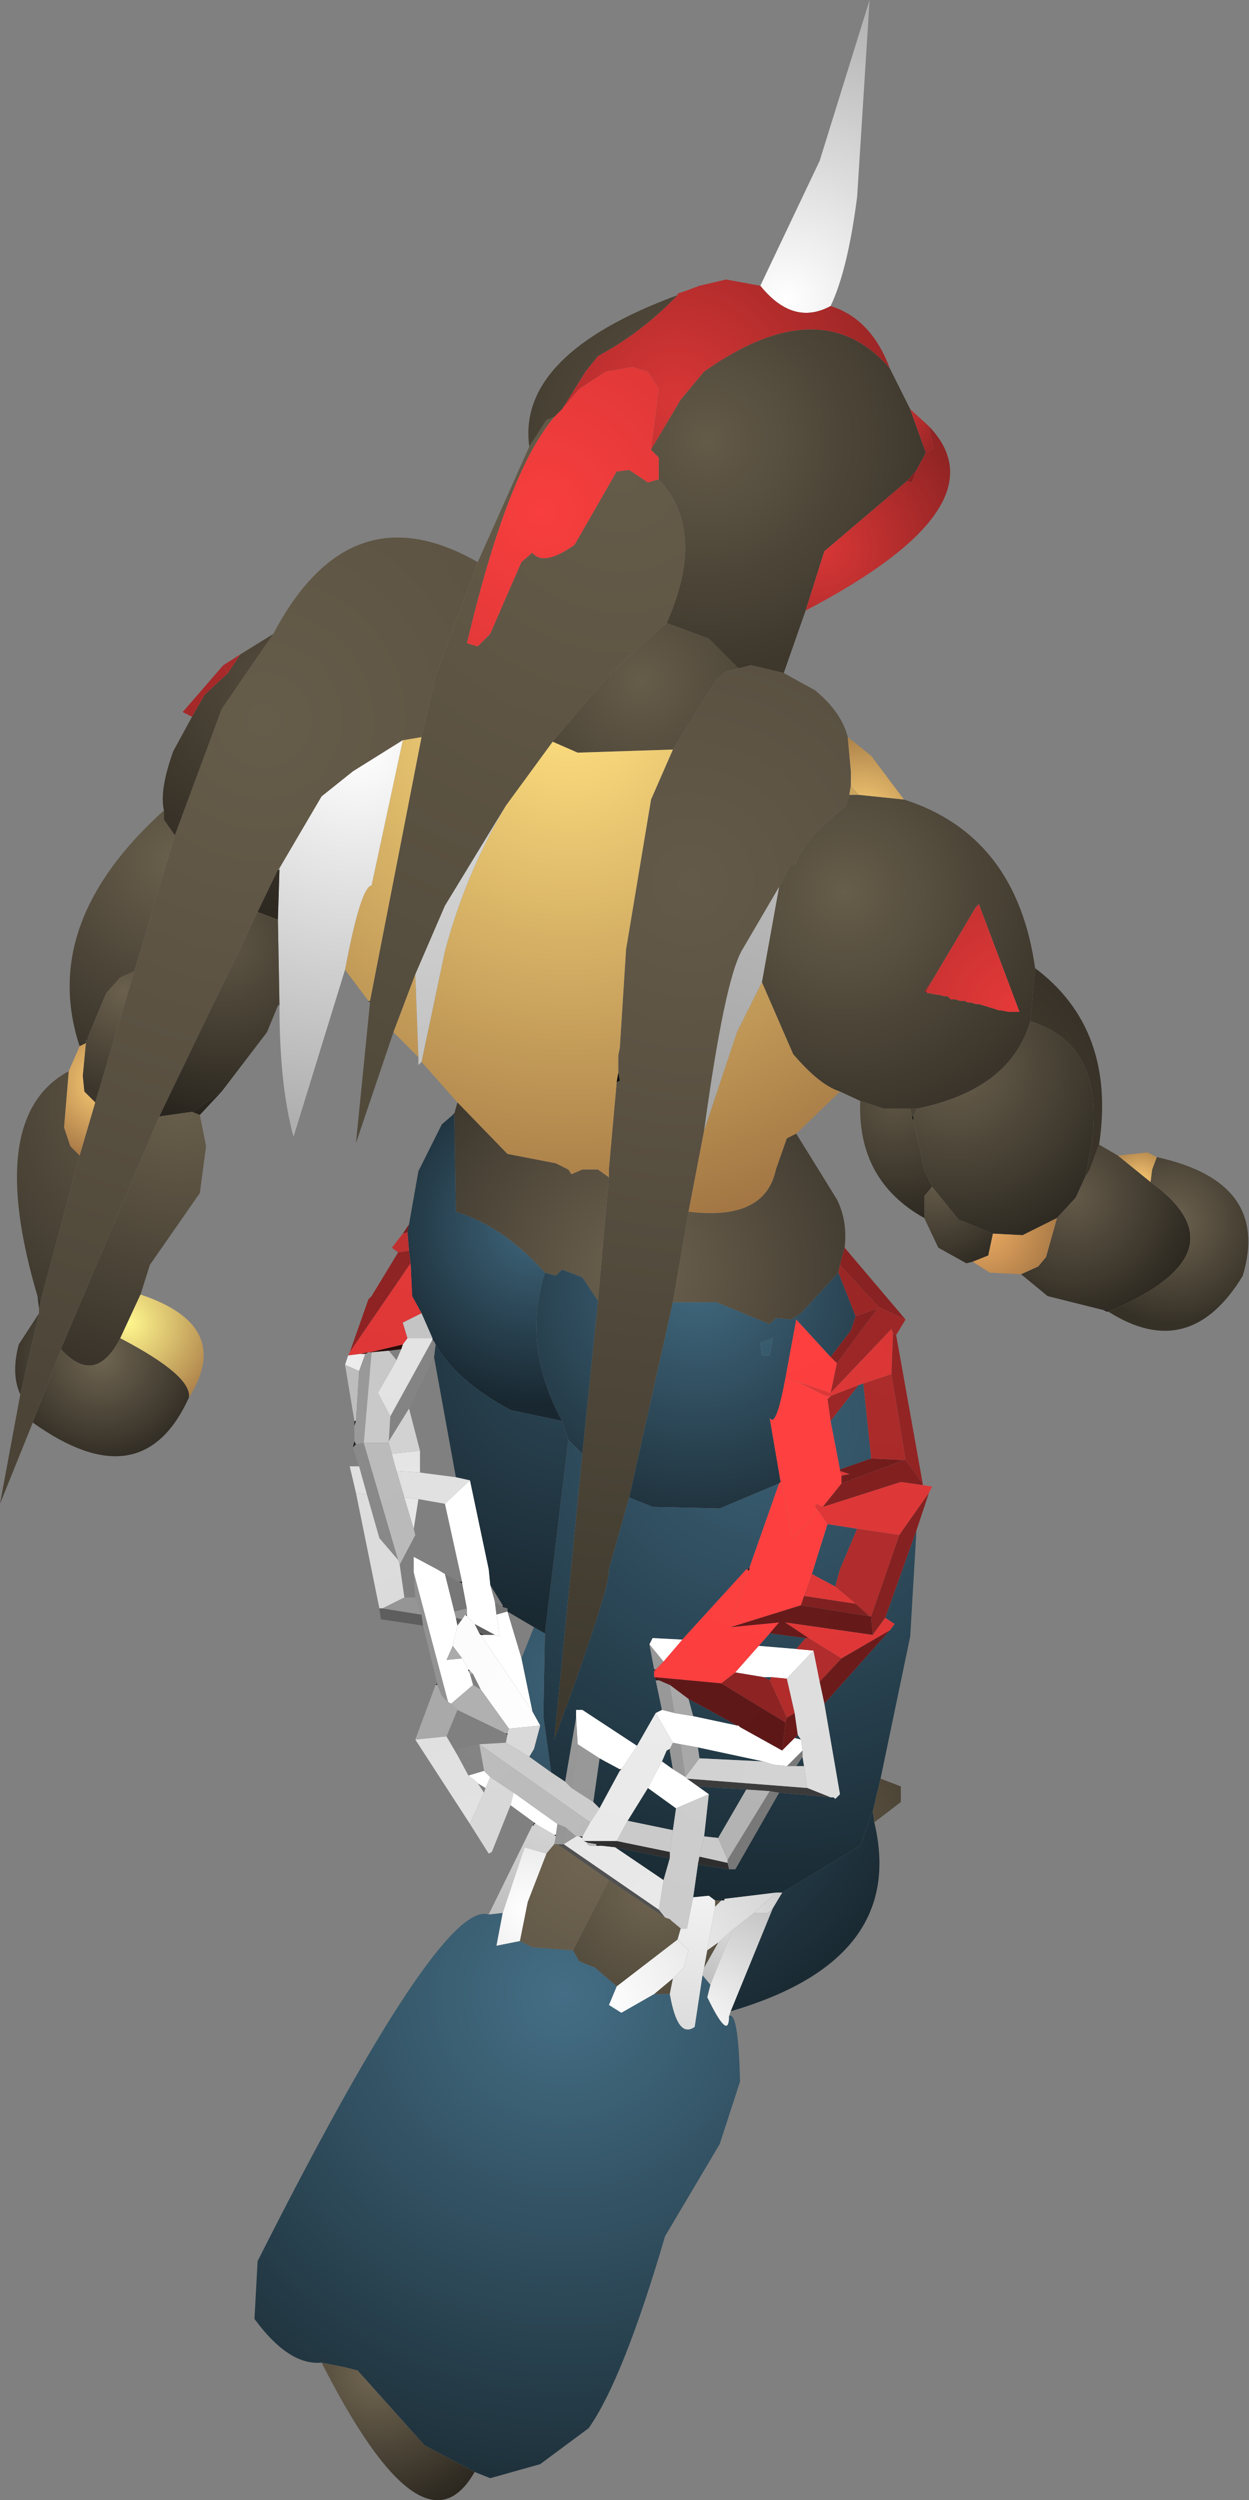 <?xml version="1.0" encoding="UTF-8" standalone="no"?>
<svg xmlns:ffdec="https://www.free-decompiler.com/flash" xmlns:xlink="http://www.w3.org/1999/xlink" ffdec:objectType="shape" height="80.05px" width="40.0px" xmlns="http://www.w3.org/2000/svg">
  <rect width="100%" height="100%" fill="#808080" stroke="none"/>
  <g transform="matrix(1.0, 0.0, 0.0, 1.0, 22.45, 63.9)">
    <path d="M1.9 -54.75 L3.8 -58.75 5.4 -63.9 5.0 -57.6 Q4.7 -55.25 4.15 -54.1 2.95 -53.45 1.9 -54.75" fill="url(#gradient0)" fill-rule="evenodd" stroke="none"/>
    <path d="M1.9 -54.75 Q2.95 -53.45 4.15 -54.1 5.45 -53.7 6.05 -52.1 3.85 -54.65 0.1 -52.0 L-0.65 -51.1 -1.6 -49.5 -1.35 -51.45 -1.7 -52.0 -2.2 -52.15 -3.05 -52.0 -3.9 -51.45 -4.45 -50.8 -3.7 -52.0 -3.3 -52.5 Q-1.9 -53.25 -0.75 -54.45 L-0.75 -54.5 -0.45 -54.6 -0.05 -54.75 0.8 -54.95 1.9 -54.75" fill="url(#gradient1)" fill-rule="evenodd" stroke="none"/>
    <path d="M-1.35 -48.55 L-1.7 -48.45 -2.3 -48.85 -2.7 -48.8 -4.05 -46.45 Q-5.05 -45.75 -5.4 -46.2 L-5.75 -45.9 -6.75 -43.6 -7.15 -43.2 -7.5 -43.3 Q-6.2 -48.8 -4.7 -50.55 L-4.45 -50.8 -3.9 -51.45 -3.05 -52.0 -2.2 -52.15 -1.7 -52.0 -1.35 -51.45 -1.6 -49.5 -1.35 -49.25 -1.35 -48.55" fill="url(#gradient2)" fill-rule="evenodd" stroke="none"/>
    <path d="M6.05 -52.1 L6.7 -50.8 7.2 -49.4 6.9 -48.85 6.6 -48.5 3.95 -46.25 3.35 -44.35 2.65 -42.35 1.6 -42.6 1.2 -42.5 0.25 -43.45 -1.1 -43.95 Q0.2 -46.9 -1.35 -48.55 L-1.35 -49.25 -1.6 -49.5 -0.65 -51.1 0.1 -52.0 Q3.85 -54.65 6.05 -52.1 M-5.5 -49.6 Q-5.9 -52.55 -0.75 -54.45 -1.9 -53.25 -3.3 -52.5 L-3.7 -52.0 -4.45 -50.8 -4.7 -50.55 -4.95 -50.45 -5.5 -49.6" fill="url(#gradient3)" fill-rule="evenodd" stroke="none"/>
    <path d="M-9.85 -30.85 L-11.05 -27.3 -10.6 -31.8 -10.6 -31.85 -8.95 -40.3 -8.5 -42.25 -7.15 -45.9 -5.5 -49.6 -4.95 -50.45 -4.7 -50.55 Q-6.2 -48.8 -7.5 -43.3 L-7.15 -43.2 -6.75 -43.6 -5.75 -45.9 -5.4 -46.2 Q-5.05 -45.75 -4.05 -46.45 L-2.7 -48.8 -2.3 -48.85 -1.7 -48.45 -1.35 -48.55 Q0.2 -46.9 -1.1 -43.95 L-2.9 -42.35 -4.75 -40.15 -6.25 -38.1 -8.2 -34.9 -9.15 -32.7 -9.85 -30.85" fill="url(#gradient4)" fill-rule="evenodd" stroke="none"/>
    <path d="M7.3 -50.25 Q9.75 -47.7 3.35 -44.35 L3.95 -46.25 6.6 -48.5 6.75 -48.45 6.9 -48.85 7.2 -49.4 7.45 -49.55 7.3 -50.25" fill="url(#gradient5)" fill-rule="evenodd" stroke="none"/>
    <path d="M6.7 -50.8 L7.3 -50.25 7.45 -49.55 7.2 -49.4 6.7 -50.8" fill="url(#gradient6)" fill-rule="evenodd" stroke="none"/>
    <path d="M6.9 -48.85 L6.75 -48.45 6.6 -48.5 6.9 -48.85" fill="url(#gradient7)" fill-rule="evenodd" stroke="none"/>
    <path d="M1.2 -42.5 L0.8 -42.4 0.5 -42.15 -0.9 -39.9 -3.95 -39.8 -4.75 -40.15 -2.9 -42.35 -1.1 -43.95 0.25 -43.45 1.2 -42.5" fill="url(#gradient8)" fill-rule="evenodd" stroke="none"/>
    <path d="M2.65 -42.35 L3.65 -41.8 Q4.5 -41.1 4.7 -40.3 L4.8 -39.2 4.8 -38.75 4.75 -38.45 4.65 -38.1 Q3.2 -36.95 3.05 -36.25 L2.85 -36.2 2.5 -35.5 1.3 -33.45 Q0.75 -32.45 0.1 -27.7 L-0.4 -25.1 -0.9 -22.2 -2.3 -15.95 -2.95 -13.65 Q-2.9 -13.05 -4.7 -8.2 L-3.8 -17.35 -3.3 -22.25 -2.95 -26.2 -2.95 -26.45 -2.7 -29.25 -2.6 -29.3 -2.65 -29.55 -2.65 -30.1 -2.6 -30.35 -2.4 -33.5 -1.6 -38.3 -0.9 -39.9 0.5 -42.15 0.8 -42.4 1.2 -42.5 1.6 -42.6 2.65 -42.35" fill="url(#gradient9)" fill-rule="evenodd" stroke="none"/>
    <path d="M6.5 -38.3 Q10.1 -37.15 10.7 -32.9 L10.55 -31.2 Q9.9 -29.0 6.9 -28.4 L6.7 -28.4 5.85 -28.4 5.1 -28.65 4.45 -28.95 Q3.8 -29.15 2.95 -30.15 L1.95 -32.45 2.5 -35.5 2.85 -36.2 3.05 -36.25 Q3.2 -36.95 4.65 -38.1 L4.75 -38.45 5.05 -38.45 6.5 -38.3 M7.25 -32.1 L7.3 -32.1 7.55 -32.05 7.6 -32.05 7.8 -32.0 7.9 -32.0 8.0 -31.9 8.15 -31.9 8.3 -31.85 8.45 -31.85 8.55 -31.8 8.65 -31.8 8.8 -31.75 8.9 -31.75 9.55 -31.55 9.6 -31.55 9.85 -31.5 10.2 -31.5 8.9 -34.95 8.8 -34.85 7.4 -32.5 7.15 -32.15 7.25 -32.1" fill="url(#gradient10)" fill-rule="evenodd" stroke="none"/>
    <path d="M4.45 -28.95 L3.05 -27.6 2.75 -27.45 2.4 -26.45 Q2.05 -24.8 -0.4 -25.1 L0.1 -27.7 1.15 -30.85 1.95 -32.45 2.95 -30.15 Q3.8 -29.15 4.45 -28.95 M-7.8 -28.6 L-8.95 -29.9 -8.2 -33.45 Q-7.55 -35.9 -6.25 -38.1 L-4.75 -40.15 -3.95 -39.8 -0.9 -39.9 -1.6 -38.3 -2.4 -33.5 -2.6 -30.35 -2.65 -30.1 -2.65 -29.55 -2.7 -29.25 -2.95 -26.45 -2.95 -26.2 -3.3 -26.45 -3.8 -26.45 -4.15 -26.3 -4.25 -26.45 -4.65 -26.65 -6.2 -26.95 -7.8 -28.6 M-9.05 -30.05 L-9.85 -30.85 -9.15 -32.7 -9.05 -30.05 M-10.65 -31.85 L-11.4 -32.85 Q-10.9 -35.5 -10.55 -35.55 L-9.55 -40.2 -8.95 -40.3 -10.6 -31.85 -10.65 -31.85 M4.75 -38.45 L4.8 -38.75 5.05 -38.45 4.75 -38.45" fill="url(#gradient11)" fill-rule="evenodd" stroke="none"/>
    <path d="M4.7 -40.3 L5.45 -39.7 6.5 -38.3 5.05 -38.45 4.8 -38.75 4.8 -39.2 4.7 -40.3" fill="url(#gradient12)" fill-rule="evenodd" stroke="none"/>
    <path d="M7.25 -32.1 L7.2 -32.15 7.4 -32.5 8.8 -34.85 8.9 -34.95 10.2 -31.5 9.85 -31.5 9.6 -31.55 9.55 -31.55 8.9 -31.75 8.8 -31.75 8.65 -31.8 8.55 -31.8 8.45 -31.85 8.3 -31.85 8.15 -31.9 8.0 -31.9 7.9 -32.0 7.8 -32.0 7.6 -32.05 7.55 -32.05 7.3 -32.1 7.25 -32.1" fill="url(#gradient13)" fill-rule="evenodd" stroke="none"/>
    <path d="M7.4 -32.5 L7.2 -32.15 7.15 -32.15 7.4 -32.5" fill="url(#gradient14)" fill-rule="evenodd" stroke="none"/>
    <path d="M7.2 -32.15 L7.25 -32.1 7.15 -32.15 7.2 -32.15" fill="url(#gradient15)" fill-rule="evenodd" stroke="none"/>
    <path d="M0.1 -27.7 Q0.75 -32.45 1.3 -33.45 L2.5 -35.5 1.95 -32.45 1.15 -30.85 0.1 -27.7" fill="url(#gradient16)" fill-rule="evenodd" stroke="none"/>
    <path d="M3.05 -27.6 L4.35 -25.5 Q4.7 -24.8 4.6 -23.95 L4.45 -23.4 4.4 -23.15 3.2 -21.85 2.9 -21.65 2.4 -21.7 2.2 -21.5 0.5 -22.2 -0.9 -22.2 -0.4 -25.1 Q2.05 -24.8 2.4 -26.45 L2.75 -27.45 3.05 -27.6 M-7.9 -28.25 L-7.8 -28.6 -6.2 -26.95 -4.65 -26.65 -4.25 -26.45 -4.15 -26.3 -3.8 -26.45 -3.3 -26.45 -2.95 -26.2 -3.3 -22.25 -3.8 -23.0 -4.45 -23.25 -4.65 -23.05 -5.0 -23.15 Q-6.35 -24.65 -7.85 -25.1 L-7.9 -28.2 -7.9 -28.25" fill="url(#gradient17)" fill-rule="evenodd" stroke="none"/>
    <path d="M10.7 -32.9 Q13.3 -30.95 12.75 -27.25 L12.45 -26.45 12.3 -26.2 12.35 -26.45 Q13.25 -30.35 10.55 -31.2 L10.7 -32.9 M6.75 -28.15 L6.7 -28.4 6.9 -28.4 6.8 -28.15 6.75 -28.15" fill="url(#gradient18)" fill-rule="evenodd" stroke="none"/>
    <path d="M6.75 -28.15 L6.8 -28.15 6.8 -28.0 6.75 -28.15" fill="url(#gradient19)" fill-rule="evenodd" stroke="none"/>
    <path d="M7.15 -24.9 Q5.0 -26.1 5.1 -28.65 L5.85 -28.4 6.7 -28.4 6.75 -28.15 6.8 -28.0 6.8 -27.9 6.85 -27.85 7.15 -26.45 7.4 -25.9 7.15 -25.6 7.15 -24.9" fill="url(#gradient20)" fill-rule="evenodd" stroke="none"/>
    <path d="M6.8 -28.15 L6.9 -28.4 Q9.9 -29.0 10.55 -31.2 13.25 -30.35 12.35 -26.45 L12.3 -26.2 12.0 -25.55 11.4 -24.9 10.3 -24.35 9.35 -24.4 8.25 -24.85 7.4 -25.9 7.15 -26.45 6.85 -27.85 6.8 -27.9 6.8 -28.0 6.8 -28.15" fill="url(#gradient21)" fill-rule="evenodd" stroke="none"/>
    <path d="M4.4 -23.15 L4.45 -23.4 5.7 -22.05 5.65 -22.0 4.95 -21.75 4.4 -23.15" fill="url(#gradient22)" fill-rule="evenodd" stroke="none"/>
    <path d="M4.6 -23.95 L6.55 -21.65 5.7 -22.05 4.45 -23.4 4.6 -23.95" fill="url(#gradient23)" fill-rule="evenodd" stroke="none"/>
    <path d="M8.7 -23.5 L8.5 -23.45 7.6 -23.95 7.15 -24.9 7.15 -25.6 7.4 -25.9 8.25 -24.85 9.35 -24.4 9.2 -23.7 8.7 -23.5" fill="url(#gradient24)" fill-rule="evenodd" stroke="none"/>
    <path d="M12.75 -27.25 L13.35 -26.9 14.4 -26.05 Q17.5 -23.8 13.05 -21.9 L13.0 -21.9 13.0 -21.95 12.9 -21.95 11.1 -22.4 10.25 -23.1 10.8 -23.35 11.05 -23.65 11.4 -24.9 12.0 -25.55 12.3 -26.2 12.45 -26.45 12.75 -27.25" fill="url(#gradient25)" fill-rule="evenodd" stroke="none"/>
    <path d="M10.25 -23.1 L9.25 -23.15 8.7 -23.5 9.2 -23.7 9.35 -24.4 10.3 -24.35 11.4 -24.9 11.05 -23.65 10.8 -23.35 10.25 -23.1" fill="url(#gradient26)" fill-rule="evenodd" stroke="none"/>
    <path d="M13.35 -26.9 L14.3 -27.0 14.6 -26.85 14.45 -26.45 14.4 -26.05 13.35 -26.9" fill="url(#gradient27)" fill-rule="evenodd" stroke="none"/>
    <path d="M14.6 -26.85 Q18.25 -26.05 17.35 -23.05 15.65 -20.25 13.05 -21.9 17.5 -23.8 14.4 -26.05 L14.45 -26.45 14.6 -26.85" fill="url(#gradient28)" fill-rule="evenodd" stroke="none"/>
    <path d="M13.0 -21.9 L12.9 -21.95 13.0 -21.95 13.0 -21.9" fill="url(#gradient29)" fill-rule="evenodd" stroke="none"/>
    <path d="M4.15 -19.3 L6.1 -21.35 6.15 -21.2 6.1 -19.9 5.2 -19.6 5.05 -19.55 4.15 -19.2 4.0 -19.2 3.1 -19.65 4.15 -19.3" fill="url(#gradient30)" fill-rule="evenodd" stroke="none"/>
    <path d="M6.55 -21.65 L6.25 -21.15 6.15 -21.2 6.1 -21.35 4.15 -19.3 4.35 -20.25 5.65 -22.0 5.7 -22.05 6.55 -21.65 M4.15 -19.2 L5.05 -19.55 4.15 -18.4 4.05 -19.1 4.15 -19.2" fill="url(#gradient31)" fill-rule="evenodd" stroke="none"/>
    <path d="M6.25 -21.15 L7.1 -16.4 6.55 -17.15 6.1 -19.9 6.15 -21.2 6.25 -21.15" fill="url(#gradient32)" fill-rule="evenodd" stroke="none"/>
    <path d="M-3.3 -22.25 L-3.8 -17.35 -4.25 -17.8 -4.45 -18.4 Q-5.75 -20.8 -5.0 -23.15 L-4.65 -23.05 -4.45 -23.25 -3.8 -23.0 -3.3 -22.25 M-2.3 -15.95 L-0.9 -22.2 0.5 -22.2 2.2 -21.5 2.4 -21.7 2.9 -21.65 3.2 -21.85 4.4 -23.15 4.95 -21.75 4.8 -21.3 4.15 -20.45 3.05 -21.65 2.7 -19.75 Q2.4 -18.15 2.2 -18.5 L2.55 -16.45 2.5 -16.4 0.6 -15.6 -1.55 -15.65 -1.8 -15.75 -2.3 -15.95 M1.95 -20.5 L2.2 -20.5 2.3 -21.05 1.9 -20.9 1.95 -20.5" fill="url(#gradient33)" fill-rule="evenodd" stroke="none"/>
    <path d="M5.65 -22.0 L4.35 -20.25 4.15 -20.45 4.8 -21.3 4.95 -21.75 5.65 -22.0" fill="url(#gradient34)" fill-rule="evenodd" stroke="none"/>
    <path d="M4.35 -20.25 L4.15 -19.3 3.1 -19.65 2.7 -19.75 3.05 -21.65 4.15 -20.45 4.35 -20.25 M4.0 -19.2 L4.15 -19.2 4.05 -19.1 4.0 -19.2" fill="url(#gradient35)" fill-rule="evenodd" stroke="none"/>
    <path d="M6.9 -14.9 L6.7 -11.5 5.75 -6.95 5.5 -5.9 5.1 -4.8 2.6 -3.3 2.4 -3.3 0.75 -3.1 0.65 -3.05 0.45 -3.05 0.25 -3.2 -0.25 -3.15 -0.1 -4.2 0.9 -4.05 1.1 -4.05 2.5 -6.5 4.15 -6.35 4.25 -6.35 4.3 -6.3 4.45 -6.45 3.95 -9.35 6.05 -11.7 6.2 -11.9 5.9 -12.1 6.9 -14.9 M-3.8 -17.35 L-4.7 -8.2 Q-2.9 -13.05 -2.95 -13.65 L-2.3 -15.95 -1.8 -15.75 -1.55 -15.65 0.6 -15.6 2.5 -16.4 1.55 -13.7 1.5 -13.65 1.45 -13.65 -0.6 -11.4 -1.55 -11.45 -1.65 -11.25 -1.5 -10.45 -1.5 -10.4 -1.5 -10.2 -1.45 -10.15 -1.45 -10.1 -1.25 -9.15 -1.45 -9.05 -2.05 -8.0 -3.8 -9.15 -4.0 -9.15 -4.0 -8.9 -4.35 -6.85 -4.8 -7.15 -5.05 -8.95 -5.0 -11.6 -4.25 -17.8 -3.8 -17.35 M5.05 -19.55 L5.2 -19.6 5.45 -17.2 4.45 -16.85 4.15 -18.4 5.05 -19.55 M1.85 -11.2 L2.2 -11.6 3.35 -11.45 3.05 -11.1 1.85 -11.2 M4.05 -15.1 L5.0 -14.95 4.45 -13.65 4.3 -13.1 3.55 -13.5 4.05 -15.1 M3.25 -7.65 L3.3 -7.35 3.05 -7.35 3.25 -7.65 M3.1 -8.35 L3.2 -8.2 3.0 -8.25 3.1 -8.35 M2.0 -10.2 L2.25 -10.2 2.2 -10.1 2.0 -10.2 M2.0 -7.5 L-0.05 -7.6 -0.1 -7.95 2.0 -7.5 M-0.25 -8.95 L-0.4 -9.5 Q0.35 -9.1 1.15 -8.65 L-0.25 -8.95 M-1.1 -7.85 L-1.0 -7.85 -0.9 -7.25 -1.25 -7.5 -1.1 -7.85 M-0.1 -6.7 L1.45 -6.6 0.55 -5.05 0.1 -5.1 0.25 -6.45 -0.1 -6.7 M-1.7 -6.65 L-0.8 -6.0 -0.9 -5.3 -2.35 -5.6 -1.7 -6.65 M-1.0 -4.4 L-1.2 -3.7 -2.75 -4.75 -1.0 -4.4 M-3.25 -7.6 L-2.6 -7.25 -2.6 -7.2 -3.25 -6.0 -3.45 -6.2 -3.25 -7.6" fill="url(#gradient36)" fill-rule="evenodd" stroke="none"/>
    <path d="M3.1 -19.65 L4.0 -19.2 4.05 -19.1 4.15 -18.4 4.45 -16.85 4.45 -16.8 4.5 -16.65 4.5 -16.4 3.9 -15.65 3.7 -15.75 3.65 -15.65 3.7 -15.6 Q3.75 -15.35 2.9 -14.65 L2.6 -16.35 2.55 -16.45 2.2 -18.5 Q2.4 -18.15 2.7 -19.75 L3.1 -19.65" fill="url(#gradient37)" fill-rule="evenodd" stroke="none"/>
    <path d="M4.45 -16.8 L4.45 -16.85 5.45 -17.2 6.5 -17.15 4.5 -16.4 4.5 -16.65 4.75 -16.7 4.45 -16.8" fill="url(#gradient38)" fill-rule="evenodd" stroke="none"/>
    <path d="M7.1 -16.35 L7.4 -16.3 7.3 -16.1 6.35 -14.75 5.0 -14.95 4.05 -15.1 3.7 -15.6 3.65 -15.65 3.7 -15.75 3.9 -15.65 6.4 -16.45 7.1 -16.35 M4.45 -16.8 L4.75 -16.7 4.5 -16.65 4.45 -16.8" fill="url(#gradient39)" fill-rule="evenodd" stroke="none"/>
    <path d="M6.1 -19.9 L6.55 -17.15 6.5 -17.15 5.45 -17.2 5.2 -19.6 6.1 -19.9" fill="url(#gradient40)" fill-rule="evenodd" stroke="none"/>
    <path d="M7.1 -16.4 L7.1 -16.35 6.4 -16.45 3.9 -15.65 4.5 -16.4 6.5 -17.15 6.55 -17.15 7.1 -16.4" fill="url(#gradient41)" fill-rule="evenodd" stroke="none"/>
    <path d="M1.95 -20.5 L1.9 -20.9 2.3 -21.05 2.2 -20.5 1.95 -20.5" fill="url(#gradient42)" fill-rule="evenodd" stroke="none"/>
    <path d="M2.55 -16.45 L2.6 -16.35 2.9 -14.65 Q3.75 -15.35 3.7 -15.6 L4.05 -15.1 3.55 -13.5 3.3 -12.8 3.2 -12.5 0.95 -11.8 1.5 -13.6 1.55 -13.65 1.55 -13.7 2.5 -16.4 2.55 -16.45" fill="url(#gradient43)" fill-rule="evenodd" stroke="none"/>
    <path d="M1.5 -13.6 L1.5 -13.65 1.55 -13.7 1.55 -13.65 1.5 -13.6" fill="url(#gradient44)" fill-rule="evenodd" stroke="none"/>
    <path d="M1.5 -13.65 L1.5 -13.6 0.95 -11.8 2.5 -11.95 2.2 -11.6 1.85 -11.2 1.1 -10.35 0.65 -10.0 -1.5 -10.2 -1.5 -10.4 -1.45 -10.45 -1.2 -10.7 -0.6 -11.4 1.45 -13.65 1.5 -13.65" fill="url(#gradient45)" fill-rule="evenodd" stroke="none"/>
    <path d="M-1.45 -10.45 L-1.5 -10.4 -1.5 -10.45 -1.45 -10.45" fill="url(#gradient46)" fill-rule="evenodd" stroke="none"/>
    <path d="M-1.2 -10.7 L-1.45 -10.45 -1.5 -10.45 -1.65 -11.25 -1.2 -10.7 M-1.0 -9.95 L-0.85 -9.05 -1.25 -9.15 -1.45 -10.1 -1.35 -10.1 -1.0 -9.95 M-0.9 -8.1 L-0.65 -8.05 -0.5 -7.0 -0.9 -7.25 -1.0 -7.85 -1.0 -7.9 -0.9 -8.1" fill="url(#gradient47)" fill-rule="evenodd" stroke="none"/>
    <path d="M-0.6 -11.4 L-1.2 -10.7 -1.65 -11.25 -1.55 -11.45 -0.6 -11.4 M1.1 -10.35 L1.85 -11.2 3.05 -11.1 3.6 -11.05 2.75 -10.15 2.25 -10.2 2.0 -10.2 1.1 -10.35" fill="url(#gradient48)" fill-rule="evenodd" stroke="none"/>
    <path d="M2.2 -11.6 L2.5 -11.95 0.95 -11.8 3.2 -12.5 5.4 -12.15 5.45 -12.15 5.5 -11.55 2.7 -11.95 3.45 -11.45 3.35 -11.45 2.2 -11.6" fill="url(#gradient49)" fill-rule="evenodd" stroke="none"/>
    <path d="M7.3 -16.1 L6.9 -14.9 5.9 -12.1 5.5 -11.55 5.45 -12.15 6.35 -14.75 7.3 -16.1" fill="url(#gradient50)" fill-rule="evenodd" stroke="none"/>
    <path d="M5.0 -14.95 L6.35 -14.75 5.45 -12.15 5.4 -12.15 4.95 -12.55 4.3 -13.1 4.45 -13.65 5.0 -14.95" fill="url(#gradient51)" fill-rule="evenodd" stroke="none"/>
    <path d="M4.95 -12.55 L5.4 -12.15 3.2 -12.5 3.3 -12.8 4.95 -12.55" fill="url(#gradient52)" fill-rule="evenodd" stroke="none"/>
    <path d="M3.05 -11.1 L3.35 -11.45 3.45 -11.45 4.5 -10.8 3.8 -10.05 3.6 -11.05 3.05 -11.1 M2.2 -10.1 L2.25 -10.2 2.75 -10.15 3.0 -9.05 2.75 -8.9 2.2 -10.1" fill="url(#gradient53)" fill-rule="evenodd" stroke="none"/>
    <path d="M5.5 -11.55 L5.9 -12.1 6.2 -11.9 6.05 -11.7 4.5 -10.8 3.45 -11.45 2.7 -11.95 5.5 -11.55 M3.55 -13.5 L4.3 -13.1 4.95 -12.55 3.3 -12.8 3.55 -13.5" fill="url(#gradient54)" fill-rule="evenodd" stroke="none"/>
    <path d="M4.5 -10.8 L6.05 -11.7 3.95 -9.35 3.8 -10.05 4.5 -10.8 M2.75 -8.9 L3.0 -9.05 3.1 -8.35 3.0 -8.25 2.6 -7.85 2.7 -8.75 2.75 -8.9" fill="url(#gradient55)" fill-rule="evenodd" stroke="none"/>
    <path d="M3.6 -11.05 L3.8 -10.05 3.95 -9.35 4.45 -6.45 4.3 -6.3 4.25 -6.35 4.15 -6.35 3.4 -6.65 3.3 -7.35 3.25 -7.65 3.25 -7.85 3.2 -8.2 3.1 -8.35 3.0 -9.05 2.75 -10.15 3.6 -11.05" fill="url(#gradient56)" fill-rule="evenodd" stroke="none"/>
    <path d="M3.25 -7.85 L3.25 -7.65 3.05 -7.35 2.75 -7.35 3.25 -7.85 M2.2 -6.55 L2.5 -6.5 1.1 -4.05 0.9 -4.05 0.85 -4.25 0.85 -4.35 2.2 -6.55" fill="url(#gradient57)" fill-rule="evenodd" stroke="none"/>
    <path d="M3.2 -8.2 L3.25 -7.85 2.75 -7.35 2.3 -7.4 2.0 -7.5 -0.1 -7.95 -0.65 -8.05 -0.9 -8.1 -1.45 -9.05 -1.25 -9.15 -0.85 -9.05 -0.25 -8.95 1.15 -8.65 1.2 -8.65 1.25 -8.6 2.6 -7.85 3.0 -8.25 3.2 -8.2" fill="url(#gradient58)" fill-rule="evenodd" stroke="none"/>
    <path d="M3.4 -6.65 L4.15 -6.35 2.5 -6.5 2.2 -6.55 1.45 -6.6 -0.1 -6.7 -0.45 -6.95 3.4 -6.65" fill="url(#gradient59)" fill-rule="evenodd" stroke="none"/>
    <path d="M5.55 -5.55 Q6.6 -1.15 0.95 0.5 L2.3 -2.8 2.6 -3.3 5.1 -4.8 5.5 -5.9 5.55 -5.55 M-5.15 -8.65 L-5.4 -9.1 -5.75 -10.8 -5.35 -11.8 -5.0 -11.6 -5.05 -8.95 -4.8 -7.15 -5.5 -7.65 -5.35 -7.9 -5.15 -8.65" fill="url(#gradient60)" fill-rule="evenodd" stroke="none"/>
    <path d="M5.75 -6.95 L6.4 -6.7 6.4 -6.2 5.55 -5.55 5.5 -5.9 5.75 -6.95" fill="url(#gradient61)" fill-rule="evenodd" stroke="none"/>
    <path d="M3.3 -7.35 L3.4 -6.65 -0.45 -6.95 -0.5 -7.0 -0.05 -7.6 2.0 -7.5 2.3 -7.4 2.75 -7.35 3.05 -7.35 3.3 -7.35" fill="url(#gradient62)" fill-rule="evenodd" stroke="none"/>
    <path d="M0.65 -10.0 L1.1 -10.35 2.0 -10.2 2.2 -10.1 2.75 -8.9 2.7 -8.75 0.65 -10.0" fill="url(#gradient63)" fill-rule="evenodd" stroke="none"/>
    <path d="M-1.5 -10.2 L0.65 -10.0 2.7 -8.75 2.6 -7.85 1.25 -8.6 1.2 -8.65 1.15 -8.65 Q0.35 -9.1 -0.4 -9.5 L-1.0 -9.95 -1.35 -10.1 -1.45 -10.15 -1.5 -10.2" fill="url(#gradient64)" fill-rule="evenodd" stroke="none"/>
    <path d="M-0.05 -7.6 L-0.5 -7.0 -0.65 -8.05 -0.1 -7.95 -0.05 -7.6 M-0.4 -9.5 L-0.25 -8.95 -0.85 -9.05 -1.0 -9.95 -0.4 -9.5" fill="url(#gradient65)" fill-rule="evenodd" stroke="none"/>
    <path d="M-1.45 -10.15 L-1.35 -10.1 -1.45 -10.1 -1.45 -10.15" fill="url(#gradient66)" fill-rule="evenodd" stroke="none"/>
    <path d="M-1.0 -7.85 L-1.1 -7.85 -1.0 -7.9 -1.0 -7.85" fill="url(#gradient67)" fill-rule="evenodd" stroke="none"/>
    <path d="M-1.45 -9.05 L-0.9 -8.1 -1.0 -7.9 -1.1 -7.85 -1.25 -7.5 -1.7 -6.65 -2.35 -5.6 -2.7 -4.95 -3.75 -4.95 -3.8 -5.05 -3.8 -5.1 -3.55 -5.55 -3.25 -6.0 -2.6 -7.2 -2.55 -7.25 -2.05 -8.0 -1.45 -9.05" fill="url(#gradient68)" fill-rule="evenodd" stroke="none"/>
    <path d="M-0.5 -7.0 L-0.45 -6.95 -0.1 -6.7 0.25 -6.45 -0.8 -6.0 -1.7 -6.65 -1.25 -7.5 -0.9 -7.25 -0.5 -7.0 M-4.0 -8.9 L-4.0 -9.15 -3.8 -9.15 -2.05 -8.0 -2.55 -7.25 -2.6 -7.25 -3.25 -7.6 -3.95 -8.05 -4.0 -8.9" fill="url(#gradient69)" fill-rule="evenodd" stroke="none"/>
    <path d="M0.1 -5.1 L0.55 -5.05 0.85 -4.35 0.85 -4.25 -0.05 -4.45 0.1 -5.1 M-0.9 -5.3 L-1.0 -4.6 -2.7 -4.95 -2.35 -5.6 -0.9 -5.3" fill="url(#gradient70)" fill-rule="evenodd" stroke="none"/>
    <path d="M0.25 -6.45 L0.1 -5.1 -0.05 -4.45 -0.1 -4.2 -0.25 -3.15 -0.45 -2.15 -0.65 -2.15 -0.95 -2.4 -1.0 -2.45 -1.15 -2.5 -1.35 -2.75 -1.2 -3.7 -1.0 -4.4 -1.0 -4.6 -0.9 -5.3 -0.8 -6.0 0.25 -6.45" fill="url(#gradient71)" fill-rule="evenodd" stroke="none"/>
    <path d="M-1.0 -4.6 L-1.0 -4.4 -2.75 -4.75 -3.2 -4.8 -3.35 -4.85 -3.65 -4.9 -3.75 -4.95 -2.7 -4.95 -1.0 -4.6 M-0.1 -4.2 L-0.05 -4.45 0.85 -4.25 0.9 -4.05 -0.1 -4.2" fill="url(#gradient72)" fill-rule="evenodd" stroke="none"/>
    <path d="M1.45 -6.6 L2.2 -6.55 0.85 -4.35 0.55 -5.05 1.45 -6.6" fill="url(#gradient73)" fill-rule="evenodd" stroke="none"/>
    <path d="M2.6 -3.3 L2.3 -2.8 2.15 -2.65 1.7 -2.65 2.4 -3.3 2.6 -3.3 M0.55 -1.7 L1.0 -2.1 0.3 -0.35 0.05 -0.65 0.1 -0.9 0.55 -1.7" fill="url(#gradient74)" fill-rule="evenodd" stroke="none"/>
    <path d="M0.95 0.5 L0.9 0.65 Q0.9 1.5 0.2 0.05 L0.3 -0.35 1.0 -2.1 1.7 -2.65 2.15 -2.65 2.3 -2.8 0.95 0.5" fill="url(#gradient75)" fill-rule="evenodd" stroke="none"/>
    <path d="M2.4 -3.3 L1.7 -2.65 1.0 -2.1 0.55 -1.7 0.2 -1.45 0.45 -2.85 0.65 -3.05 0.75 -3.05 0.75 -3.1 2.4 -3.3 M-0.75 -1.8 L-0.4 -1.45 -0.55 -0.9 -0.9 -0.55 -1.5 -0.05 -2.55 0.55 -2.95 0.3 -2.7 -0.3 -0.75 -1.8" fill="url(#gradient76)" fill-rule="evenodd" stroke="none"/>
    <path d="M0.65 -3.05 L0.75 -3.1 0.75 -3.05 0.65 -3.05" fill="url(#gradient77)" fill-rule="evenodd" stroke="none"/>
    <path d="M-1.15 -2.5 L-1.0 -2.45 -0.95 -2.4 -0.65 -2.15 -0.75 -1.8 -2.7 -0.3 -3.4 -0.9 -3.9 -1.1 -4.1 -1.45 -2.95 -3.7 -1.15 -2.5 M0.55 -1.7 L0.1 -0.9 0.2 -1.45 0.55 -1.7 M0.45 -3.05 L0.65 -3.05 0.45 -2.85 0.45 -3.05 M-0.9 -0.55 L-1.0 -0.05 -1.5 -0.05 -0.9 -0.55" fill="url(#gradient78)" fill-rule="evenodd" stroke="none"/>
    <path d="M-0.65 -2.15 L-0.45 -2.15 -0.25 -3.15 0.25 -3.2 0.45 -3.05 0.45 -2.85 0.2 -1.45 0.1 -0.9 0.05 -0.65 -0.2 1.0 Q-0.75 1.4 -1.0 -0.05 L-0.9 -0.55 -0.55 -0.9 -0.4 -1.45 -0.75 -1.8 -0.65 -2.15" fill="url(#gradient79)" fill-rule="evenodd" stroke="none"/>
    <path d="M-1.2 -3.7 L-1.35 -2.75 -4.4 -4.85 -4.0 -5.1 -3.9 -5.1 -3.8 -5.05 -3.75 -4.95 -3.65 -4.9 -3.65 -4.85 -3.55 -4.8 -3.35 -4.8 -3.2 -4.8 -2.75 -4.75 -1.2 -3.7" fill="url(#gradient80)" fill-rule="evenodd" stroke="none"/>
    <path d="M-1.35 -2.75 L-1.15 -2.5 -2.95 -3.7 -4.6 -4.85 -4.45 -4.85 -4.4 -4.85 -1.35 -2.75" fill="url(#gradient81)" fill-rule="evenodd" stroke="none"/>
    <path d="M0.9 0.65 Q1.2 0.5 1.25 2.75 L0.6 4.75 -1.15 7.7 Q-2.5 12.3 -3.6 13.85 L-5.15 15.0 -6.75 15.45 -7.25 15.25 -8.85 14.4 -11.0 12.0 -11.4 11.9 -12.15 11.75 Q-13.2 11.85 -14.3 10.35 L-14.2 8.5 Q-8.35 -3.1 -6.8 -2.6 L-6.35 -2.65 -6.55 -1.6 -5.8 -1.75 -5.4 -1.55 -4.1 -1.45 -3.9 -1.1 -3.4 -0.9 -2.7 -0.3 -2.95 0.3 -2.55 0.55 -1.5 -0.05 -1.0 -0.05 Q-0.75 1.4 -0.2 1.0 L0.05 -0.65 0.3 -0.35 0.2 0.05 Q0.9 1.5 0.9 0.65" fill="url(#gradient82)" fill-rule="evenodd" stroke="none"/>
    <path d="M-21.4 -18.35 L-22.45 -15.75 -21.8 -19.25 -21.2 -21.85 -21.2 -22.0 -21.15 -22.25 -19.9 -26.9 -19.4 -28.6 -18.15 -32.8 -16.85 -37.15 -15.35 -41.2 -13.7 -43.6 Q-11.25 -48.25 -7.15 -45.9 L-8.5 -42.25 -8.95 -40.3 -9.55 -40.2 -11.15 -39.2 -12.15 -38.4 -13.5 -36.1 -13.55 -36.05 -14.2 -34.7 -17.35 -28.15 -20.5 -20.7 -21.4 -18.35" fill="url(#gradient83)" fill-rule="evenodd" stroke="none"/>
    <path d="M-11.4 -32.85 L-13.05 -27.5 Q-13.5 -29.15 -13.5 -31.7 L-13.5 -31.75 -13.55 -34.45 -13.5 -36.05 -13.5 -36.1 -12.15 -38.4 -11.15 -39.2 -9.55 -40.2 -10.55 -35.55 Q-10.9 -35.5 -11.4 -32.85" fill="url(#gradient84)" fill-rule="evenodd" stroke="none"/>
    <path d="M-17.2 -37.95 Q-17.35 -38.6 -16.9 -39.85 L-16.3 -40.95 -15.9 -41.65 -15.15 -42.35 -14.75 -42.95 -13.7 -43.6 -15.35 -41.2 -16.85 -37.15 -17.2 -37.65 -17.2 -37.95 M-13.5 -36.05 L-13.55 -34.45 -14.2 -34.7 -13.55 -36.05 -13.5 -36.05" fill="url(#gradient85)" fill-rule="evenodd" stroke="none"/>
    <path d="M-16.3 -40.95 L-16.6 -41.1 -15.3 -42.6 -15.15 -42.35 -15.9 -41.65 -16.3 -40.95" fill="url(#gradient86)" fill-rule="evenodd" stroke="none"/>
    <path d="M-15.3 -42.6 L-14.75 -42.95 -15.15 -42.35 -15.3 -42.6" fill="url(#gradient87)" fill-rule="evenodd" stroke="none"/>
    <path d="M-19.9 -30.4 Q-21.2 -34.35 -17.2 -37.95 L-17.2 -37.65 -16.85 -37.15 -18.15 -32.8 -18.6 -32.6 -19.05 -32.1 -19.65 -30.65 -19.7 -30.6 -19.7 -30.5 -19.9 -30.4" fill="url(#gradient88)" fill-rule="evenodd" stroke="none"/>
    <path d="M-13.5 -31.7 L-13.55 -31.7 -13.5 -31.75 -13.5 -31.7 M-13.5 -36.1 L-13.5 -36.05 -13.55 -36.05 -13.5 -36.1" fill="url(#gradient89)" fill-rule="evenodd" stroke="none"/>
    <path d="M-13.55 -31.7 L-13.9 -30.85 -15.35 -28.95 -16.3 -28.3 -17.35 -28.15 -14.2 -34.7 -13.55 -34.45 -13.5 -31.75 -13.55 -31.7" fill="url(#gradient90)" fill-rule="evenodd" stroke="none"/>
    <path d="M-19.65 -30.65 L-19.05 -32.1 -18.6 -32.6 -18.15 -32.8 -19.4 -28.6 -19.75 -28.95 -19.8 -29.45 -19.7 -30.5 -19.7 -30.6 -19.65 -30.6 -19.65 -30.65" fill="url(#gradient91)" fill-rule="evenodd" stroke="none"/>
    <path d="M-20.25 -29.6 L-19.9 -30.4 -19.7 -30.5 -19.8 -29.45 -19.75 -28.95 -19.4 -28.6 -19.9 -26.9 -20.2 -27.2 -20.4 -27.8 -20.25 -29.6" fill="url(#gradient92)" fill-rule="evenodd" stroke="none"/>
    <path d="M-19.65 -30.65 L-19.65 -30.6 -19.7 -30.6 -19.65 -30.65" fill="url(#gradient93)" fill-rule="evenodd" stroke="none"/>
    <path d="M-16.05 -28.2 L-15.85 -27.2 -16.05 -25.7 -17.65 -23.4 -17.95 -22.45 -18.6 -21.05 Q-19.4 -19.5 -20.5 -20.7 L-17.35 -28.15 -16.3 -28.3 -16.05 -28.2 M-21.25 -22.4 Q-22.95 -28.15 -20.25 -29.6 L-20.4 -27.8 -20.2 -27.2 -19.9 -26.9 -21.15 -22.25 -21.25 -22.4" fill="url(#gradient94)" fill-rule="evenodd" stroke="none"/>
    <path d="M-15.35 -28.95 L-16.05 -28.2 -16.3 -28.3 -15.35 -28.95" fill="url(#gradient95)" fill-rule="evenodd" stroke="none"/>
    <path d="M-2.65 -29.55 L-2.6 -29.3 -2.7 -29.25 -2.65 -29.55" fill="url(#gradient96)" fill-rule="evenodd" stroke="none"/>
    <path d="M-8.95 -29.9 L-9.05 -29.8 -9.05 -30.05 -9.15 -32.7 -8.2 -34.9 -6.25 -38.1 Q-7.55 -35.9 -8.2 -33.45 L-8.95 -29.9" fill="url(#gradient97)" fill-rule="evenodd" stroke="none"/>
    <path d="M-10.6 -31.8 L-10.65 -31.85 -10.6 -31.85 -10.6 -31.8" fill="url(#gradient98)" fill-rule="evenodd" stroke="none"/>
    <path d="M-9.35 -24.7 L-9.05 -26.4 -8.3 -27.9 -7.95 -28.2 -7.9 -28.2 -7.85 -25.1 Q-6.35 -24.65 -5.0 -23.15 -5.75 -20.8 -4.45 -18.4 L-6.1 -18.75 Q-7.85 -19.7 -8.5 -20.85 L-8.55 -20.95 -8.6 -21.0 -8.6 -21.05 -8.95 -21.85 -9.25 -22.4 -9.3 -23.45 -9.35 -23.85 -9.4 -24.45 -9.35 -24.7" fill="url(#gradient99)" fill-rule="evenodd" stroke="none"/>
    <path d="M-7.95 -28.2 L-7.9 -28.25 -7.9 -28.2 -7.95 -28.2" fill="url(#gradient100)" fill-rule="evenodd" stroke="none"/>
    <path d="M-9.7 -23.8 L-9.9 -23.95 -9.55 -24.4 -9.4 -24.45 -9.35 -23.85 -9.7 -23.8" fill="url(#gradient101)" fill-rule="evenodd" stroke="none"/>
    <path d="M-9.55 -24.4 L-9.35 -24.7 -9.4 -24.45 -9.55 -24.4" fill="url(#gradient102)" fill-rule="evenodd" stroke="none"/>
    <path d="M-11.25 -20.6 L-10.65 -22.3 -10.55 -22.4 -9.7 -23.8 -9.35 -23.85 -9.3 -23.45 -11.25 -20.6" fill="url(#gradient103)" fill-rule="evenodd" stroke="none"/>
    <path d="M-8.5 -20.85 Q-7.85 -19.7 -6.1 -18.75 L-4.45 -18.4 -4.25 -17.8 -5.0 -11.6 -5.35 -11.8 -6.2 -12.3 -6.2 -12.4 -6.35 -12.5 -6.75 -13.15 -6.8 -13.65 -7.4 -16.5 -7.85 -16.6 -8.55 -20.45 -8.5 -20.85" fill="url(#gradient104)" fill-rule="evenodd" stroke="none"/>
    <path d="M-11.3 -20.5 L-11.25 -20.6 -9.3 -23.45 -9.25 -22.4 -8.95 -21.85 -9.55 -21.55 -9.4 -21.05 -9.55 -20.85 -10.6 -20.6 -10.65 -20.6 -10.9 -20.55 -11.3 -20.5" fill="url(#gradient105)" fill-rule="evenodd" stroke="none"/>
    <path d="M-8.95 -21.85 L-8.6 -21.05 -9.4 -21.05 -9.55 -21.55 -8.95 -21.85" fill="url(#gradient106)" fill-rule="evenodd" stroke="none"/>
    <path d="M-8.6 -21.0 L-8.55 -20.95 -8.5 -20.85 -8.55 -20.45 -9.35 -18.8 -10.0 -17.75 -9.95 -18.55 -8.6 -21.0" fill="url(#gradient107)" fill-rule="evenodd" stroke="none"/>
    <path d="M-8.6 -21.05 L-8.6 -21.0 -9.95 -18.55 -10.35 -19.3 -9.75 -20.35 -9.6 -20.7 -9.55 -20.85 -9.4 -21.05 -8.6 -21.05" fill="url(#gradient108)" fill-rule="evenodd" stroke="none"/>
    <path d="M-11.4 -20.2 L-11.3 -20.5 -10.9 -20.55 -10.75 -20.55 -10.95 -20.0 -11.4 -20.2" fill="url(#gradient109)" fill-rule="evenodd" stroke="none"/>
    <path d="M-11.1 -18.4 L-11.4 -20.2 -10.95 -20.0 -11.05 -18.4 -11.1 -18.4" fill="url(#gradient110)" fill-rule="evenodd" stroke="none"/>
    <path d="M-11.1 -17.75 L-11.1 -18.25 -11.05 -18.4 -10.95 -20.0 -10.75 -20.55 -10.65 -20.6 -10.6 -20.6 -10.55 -20.6 -10.8 -17.7 -11.05 -17.65 -11.1 -17.75" fill="url(#gradient111)" fill-rule="evenodd" stroke="none"/>
    <path d="M-9.55 -20.85 L-9.6 -20.7 -10.0 -20.65 -10.55 -20.6 -10.6 -20.6 -9.55 -20.85 M-10.75 -20.55 L-10.9 -20.55 -10.65 -20.6 -10.75 -20.55" fill="url(#gradient112)" fill-rule="evenodd" stroke="none"/>
    <path d="M-9.75 -20.35 L-10.35 -19.3 -9.95 -18.55 -10.0 -17.75 -10.0 -17.7 -10.8 -17.7 -10.55 -20.6 -10.0 -20.65 -9.75 -20.35" fill="url(#gradient113)" fill-rule="evenodd" stroke="none"/>
    <path d="M-11.15 -17.55 L-11.1 -17.75 -11.05 -17.65 -11.15 -17.55 M-11.1 -18.25 L-11.1 -18.4 -11.05 -18.4 -11.1 -18.25" fill="url(#gradient114)" fill-rule="evenodd" stroke="none"/>
    <path d="M-10.95 -16.95 L-11.15 -17.55 -11.05 -17.65 -10.8 -17.7 -9.7 -13.95 -10.3 -14.65 -10.7 -16.05 -10.95 -16.95" fill="url(#gradient115)" fill-rule="evenodd" stroke="none"/>
    <path d="M-11.05 -16.1 L-11.25 -16.95 -10.95 -16.95 -10.7 -16.05 -11.05 -16.1 M-9.0 -16.75 L-7.85 -16.6 -7.4 -16.5 -8.2 -15.75 -9.05 -15.9 -9.5 -15.95 -9.75 -16.8 -9.0 -16.75" fill="url(#gradient116)" fill-rule="evenodd" stroke="none"/>
    <path d="M-10.0 -17.7 L-10.0 -17.75 -9.35 -18.8 -9.0 -17.45 -9.9 -17.35 -10.0 -17.7" fill="url(#gradient117)" fill-rule="evenodd" stroke="none"/>
    <path d="M-10.8 -17.7 L-10.0 -17.7 -9.9 -17.35 -9.75 -16.8 -9.5 -15.95 -9.2 -14.95 -9.15 -14.75 -9.65 -13.8 -9.7 -13.95 -10.8 -17.7" fill="url(#gradient118)" fill-rule="evenodd" stroke="none"/>
    <path d="M-9.9 -17.35 L-9.0 -17.45 -9.0 -16.75 -9.75 -16.8 -9.9 -17.35 M-9.5 -15.95 L-9.05 -15.9 -9.2 -14.95 -9.5 -15.95" fill="url(#gradient119)" fill-rule="evenodd" stroke="none"/>
    <path d="M-8.2 -15.75 L-7.4 -16.5 -6.8 -13.65 -6.75 -13.15 -6.6 -12.6 -6.55 -12.2 -6.45 -11.5 -6.6 -11.55 -7.25 -11.9 -7.5 -12.15 -7.5 -12.2 -7.5 -12.4 -7.65 -13.2 -7.65 -13.25 -8.2 -15.75" fill="url(#gradient120)" fill-rule="evenodd" stroke="none"/>
    <path d="M-9.2 -13.55 L-9.2 -14.05 -8.45 -13.65 -8.2 -13.5 -7.9 -12.3 -7.85 -12.1 -7.8 -11.85 -7.95 -11.2 -8.15 -10.75 -7.65 -10.8 -7.45 -10.45 -7.45 -10.4 -7.4 -10.3 -7.3 -9.95 -8.0 -9.35 -8.1 -9.4 -9.2 -13.55" fill="url(#gradient121)" fill-rule="evenodd" stroke="none"/>
    <path d="M-10.3 -12.4 L-11.05 -16.1 -10.7 -16.05 -10.3 -14.65 -9.7 -13.95 -9.65 -13.8 -9.5 -12.75 -10.2 -12.4 -10.3 -12.4" fill="url(#gradient122)" fill-rule="evenodd" stroke="none"/>
    <path d="M-8.9 -11.85 L-10.25 -12.05 -10.3 -12.4 -10.2 -12.4 -8.95 -12.2 -8.9 -11.85 M-7.25 -11.9 L-6.6 -11.55 -6.95 -11.55 -7.05 -11.6 -7.1 -11.6 -7.25 -11.9 M-7.8 -11.85 L-7.85 -12.1 -7.65 -12.05 -7.8 -11.85" fill="url(#gradient123)" fill-rule="evenodd" stroke="none"/>
    <path d="M-7.65 -13.25 L-7.65 -13.2 -7.75 -13.25 -7.65 -13.25 M-7.5 -12.2 L-7.5 -12.15 -7.55 -12.2 -7.5 -12.2" fill="url(#gradient124)" fill-rule="evenodd" stroke="none"/>
    <path d="M-7.5 -12.4 L-7.5 -12.2 -7.55 -12.2 -7.65 -12.05 -7.85 -12.1 -7.9 -12.3 -7.5 -12.4 M-9.5 -12.75 L-9.15 -12.75 -8.95 -12.2 -10.2 -12.4 -9.5 -12.75" fill="url(#gradient125)" fill-rule="evenodd" stroke="none"/>
    <path d="M-7.5 -12.15 L-7.25 -11.9 -7.1 -11.6 -7.05 -11.55 -5.4 -9.1 -5.15 -8.65 -6.15 -8.55 -7.05 -9.8 -7.3 -10.3 -7.4 -10.4 -7.45 -10.45 -7.65 -10.8 -7.95 -11.2 -7.8 -11.85 -7.65 -12.05 -7.55 -12.2 -7.5 -12.15" fill="url(#gradient126)" fill-rule="evenodd" stroke="none"/>
    <path d="M-7.65 -13.2 L-7.5 -12.4 -7.9 -12.3 -8.2 -13.5 -7.75 -13.25 -7.65 -13.2 M-6.55 -12.2 L-6.6 -12.6 -6.35 -12.45 -6.2 -12.4 -6.2 -12.3 -6.55 -12.2" fill="url(#gradient127)" fill-rule="evenodd" stroke="none"/>
    <path d="M-8.45 -10.0 L-8.9 -11.85 -8.95 -12.2 -9.15 -12.75 -9.2 -13.55 -8.1 -9.4 -8.3 -9.6 -8.45 -9.95 -8.45 -10.0" fill="url(#gradient128)" fill-rule="evenodd" stroke="none"/>
    <path d="M-7.45 -10.4 L-7.45 -10.45 -7.4 -10.4 -7.45 -10.4" fill="url(#gradient129)" fill-rule="evenodd" stroke="none"/>
    <path d="M-9.15 -8.2 L-8.5 -9.95 -8.45 -9.95 -8.3 -9.6 -8.1 -9.4 -8.0 -9.35 -7.8 -9.15 -8.15 -8.3 -9.15 -8.2 M-7.4 -10.3 L-7.45 -10.4 -7.4 -10.4 -7.3 -10.3 -7.4 -10.3 M-7.65 -10.8 L-8.15 -10.75 -7.95 -11.2 -7.65 -10.8" fill="url(#gradient130)" fill-rule="evenodd" stroke="none"/>
    <path d="M-6.35 -12.5 L-6.2 -12.4 -6.35 -12.45 -6.35 -12.5" fill="url(#gradient131)" fill-rule="evenodd" stroke="none"/>
    <path d="M-6.6 -11.55 L-6.45 -11.5 -6.55 -12.2 -6.2 -12.3 -5.75 -10.8 -5.4 -9.1 -7.05 -11.55 -6.95 -11.55 -6.6 -11.55" fill="url(#gradient132)" fill-rule="evenodd" stroke="none"/>
    <path d="M-7.05 -11.55 L-7.05 -11.6 -6.95 -11.55 -7.05 -11.55" fill="url(#gradient133)" fill-rule="evenodd" stroke="none"/>
    <path d="M-7.05 -11.55 L-7.1 -11.6 -7.05 -11.6 -7.05 -11.55" fill="url(#gradient134)" fill-rule="evenodd" stroke="none"/>
    <path d="M-17.95 -22.45 Q-14.95 -21.45 -16.4 -19.15 -16.3 -19.85 -18.6 -21.05 L-17.95 -22.45" fill="url(#gradient135)" fill-rule="evenodd" stroke="none"/>
    <path d="M-21.2 -22.0 L-21.25 -22.4 -21.15 -22.25 -21.2 -22.0" fill="url(#gradient136)" fill-rule="evenodd" stroke="none"/>
    <path d="M-16.4 -19.15 Q-17.9 -15.85 -21.4 -18.35 L-20.5 -20.7 Q-19.4 -19.5 -18.6 -21.05 -16.3 -19.85 -16.4 -19.15 M-21.8 -19.25 Q-22.1 -19.9 -21.85 -20.85 L-21.2 -21.85 -21.8 -19.25" fill="url(#gradient137)" fill-rule="evenodd" stroke="none"/>
    <path d="M-4.0 -8.9 L-3.95 -8.05 -4.15 -6.65 -4.35 -6.85 -4.0 -8.9 M-4.6 -5.5 L-4.35 -5.4 -4.45 -4.85 -4.6 -4.85 -4.7 -4.85 -4.65 -5.1 -4.65 -5.15 -4.6 -5.5" fill="url(#gradient138)" fill-rule="evenodd" stroke="none"/>
    <path d="M-3.95 -8.05 L-3.25 -7.6 -3.45 -6.2 -4.15 -6.65 -3.95 -8.05 M-4.35 -5.4 L-4.0 -5.1 -4.4 -4.85 -4.45 -4.85 -4.35 -5.4" fill="url(#gradient139)" fill-rule="evenodd" stroke="none"/>
    <path d="M-6.1 -6.1 L-6.7 -4.6 -6.8 -4.55 -7.4 -5.5 -6.95 -6.5 -6.9 -6.65 -6.75 -7.0 -6.0 -6.5 -6.1 -6.1 M-6.15 -8.55 L-5.15 -8.65 -5.35 -7.9 -5.5 -7.65 -6.25 -8.1 -6.2 -8.35 -6.2 -8.4 -6.15 -8.55" fill="url(#gradient140)" fill-rule="evenodd" stroke="none"/>
    <path d="M-6.25 -8.4 L-6.2 -8.4 -6.2 -8.35 -6.25 -8.4" fill="url(#gradient141)" fill-rule="evenodd" stroke="none"/>
    <path d="M-8.0 -9.35 L-7.3 -9.95 -7.05 -9.8 -6.15 -8.55 -6.2 -8.4 -6.25 -8.4 -7.8 -9.15 -8.0 -9.35" fill="url(#gradient142)" fill-rule="evenodd" stroke="none"/>
    <path d="M-6.25 -8.1 L-5.5 -7.65 -4.8 -7.15 -4.35 -6.85 -4.15 -6.65 -3.45 -6.2 -3.25 -6.0 -3.55 -5.55 -7.1 -8.05 -6.25 -8.1" fill="url(#gradient143)" fill-rule="evenodd" stroke="none"/>
    <path d="M-5.35 -5.55 L-6.1 -6.1 -6.0 -6.5 -4.6 -5.5 -4.65 -5.15 -4.7 -5.15 -5.3 -5.5 -5.35 -5.55 M-6.9 -6.65 L-7.15 -6.8 -7.2 -6.85 -7.45 -7.05 -6.95 -7.2 -6.75 -7.0 -6.9 -6.65" fill="url(#gradient144)" fill-rule="evenodd" stroke="none"/>
    <path d="M-6.0 -6.5 L-6.75 -7.0 -6.95 -7.2 -7.1 -8.05 -3.55 -5.55 -3.8 -5.1 -3.9 -5.1 -4.0 -5.1 -4.35 -5.4 -4.6 -5.5 -6.0 -6.5 M-3.35 -4.8 L-3.55 -4.8 -3.65 -4.85 -3.65 -4.9 -3.35 -4.85 -3.35 -4.8" fill="url(#gradient145)" fill-rule="evenodd" stroke="none"/>
    <path d="M-4.65 -5.15 L-4.65 -5.1 -4.7 -5.15 -4.65 -5.15" fill="url(#gradient146)" fill-rule="evenodd" stroke="none"/>
    <path d="M-6.8 -2.6 L-5.4 -5.45 -5.35 -5.45 -5.35 -5.5 -5.3 -5.5 -4.7 -5.15 -4.65 -5.1 -4.7 -4.85 -4.95 -4.55 -5.65 -4.75 -6.35 -2.65 -6.8 -2.6" fill="url(#gradient147)" fill-rule="evenodd" stroke="none"/>
    <path d="M-5.35 -5.5 L-5.35 -5.55 -5.3 -5.5 -5.35 -5.5" fill="url(#gradient148)" fill-rule="evenodd" stroke="none"/>
    <path d="M-5.4 -5.45 L-5.35 -5.5 -5.35 -5.45 -5.4 -5.45" fill="url(#gradient149)" fill-rule="evenodd" stroke="none"/>
    <path d="M-4.7 -4.85 L-4.6 -4.85 -2.95 -3.7 -4.1 -1.45 -5.4 -1.55 -5.8 -1.75 -5.55 -3.0 -4.95 -4.55 -4.7 -4.85" fill="url(#gradient150)" fill-rule="evenodd" stroke="none"/>
    <path d="M-4.95 -4.55 L-5.55 -3.0 -5.8 -1.75 -6.55 -1.6 -6.35 -2.65 -5.65 -4.75 -4.95 -4.55" fill="url(#gradient151)" fill-rule="evenodd" stroke="none"/>
    <path d="M-2.6 -7.25 L-2.55 -7.25 -2.6 -7.2 -2.6 -7.25 M-3.9 -5.1 L-3.8 -5.1 -3.8 -5.05 -3.9 -5.1" fill="url(#gradient152)" fill-rule="evenodd" stroke="none"/>
    <path d="M-3.35 -4.8 L-3.35 -4.85 -3.2 -4.8 -3.35 -4.8" fill="url(#gradient153)" fill-rule="evenodd" stroke="none"/>
    <path d="M-8.5 -9.95 L-8.45 -10.0 -8.45 -9.95 -8.5 -9.95" fill="url(#gradient154)" fill-rule="evenodd" stroke="none"/>
    <path d="M-6.95 -7.2 L-7.45 -7.05 -7.8 -7.7 -7.8 -7.9 -7.15 -8.05 -7.1 -8.05 -6.95 -7.2" fill="url(#gradient155)" fill-rule="evenodd" stroke="none"/>
    <path d="M-7.4 -5.5 L-9.15 -8.2 -8.15 -8.3 -7.8 -7.7 -7.45 -7.05 -7.2 -6.85 -7.15 -6.8 -6.95 -6.5 -7.4 -5.5" fill="url(#gradient156)" fill-rule="evenodd" stroke="none"/>
    <path d="M-7.25 15.25 Q-8.9 18.15 -12.15 11.75 L-11.4 11.9 -11.0 12.0 -8.85 14.4 -7.25 15.25" fill="url(#gradient157)" fill-rule="evenodd" stroke="none"/>
  </g>
  <defs>
    <radialGradient cx="0" cy="0" gradientTransform="matrix(0.013, 0.0, 0.0, 0.013, 2.7, -54.3)" gradientUnits="userSpaceOnUse" id="gradient0" r="819.2" spreadMethod="pad">
      <stop offset="0.0" stop-color="#ffffff"/>
      <stop offset="1.0" stop-color="#a9a9a9"/>
    </radialGradient>
    <radialGradient cx="0" cy="0" gradientTransform="matrix(0.009, 0.0, 0.0, 0.009, -0.8, -51.1)" gradientUnits="userSpaceOnUse" id="gradient1" r="819.2" spreadMethod="pad">
      <stop offset="0.0" stop-color="#d83636"/>
      <stop offset="1.0" stop-color="#982525"/>
    </radialGradient>
    <radialGradient cx="0" cy="0" gradientTransform="matrix(0.01, 0.0, 0.0, 0.01, -5.1, -47.5)" gradientUnits="userSpaceOnUse" id="gradient2" r="819.2" spreadMethod="pad">
      <stop offset="0.0" stop-color="#f83e3e"/>
      <stop offset="1.0" stop-color="#d63535"/>
    </radialGradient>
    <radialGradient cx="0" cy="0" gradientTransform="matrix(0.009, 0.0, 0.0, 0.009, 0.2, -49.8)" gradientUnits="userSpaceOnUse" id="gradient3" r="819.2" spreadMethod="pad">
      <stop offset="0.0" stop-color="#635a48"/>
      <stop offset="1.0" stop-color="#3d372c"/>
    </radialGradient>
    <radialGradient cx="0" cy="0" gradientTransform="matrix(0.028, 0.0, 0.0, 0.028, -2.55, -48.75)" gradientUnits="userSpaceOnUse" id="gradient4" r="819.2" spreadMethod="pad">
      <stop offset="0.0" stop-color="#655b49"/>
      <stop offset="1.0" stop-color="#50493a"/>
    </radialGradient>
    <radialGradient cx="0" cy="0" gradientTransform="matrix(0.006, 0.0, 0.0, 0.006, 3.85, -46.35)" gradientUnits="userSpaceOnUse" id="gradient5" r="819.2" spreadMethod="pad">
      <stop offset="0.0" stop-color="#d83636"/>
      <stop offset="1.0" stop-color="#912424"/>
    </radialGradient>
    <radialGradient cx="0" cy="0" gradientTransform="matrix(0.004, 0.0, 0.0, 0.004, 5.3, -51.35)" gradientUnits="userSpaceOnUse" id="gradient6" r="819.2" spreadMethod="pad">
      <stop offset="0.0" stop-color="#ec3b3b"/>
      <stop offset="1.0" stop-color="#8a2222"/>
    </radialGradient>
    <radialGradient cx="0" cy="0" gradientTransform="matrix(0.002, 0.0, 0.0, 0.002, 6.15, -48.0)" gradientUnits="userSpaceOnUse" id="gradient7" r="819.2" spreadMethod="pad">
      <stop offset="0.0" stop-color="#912424"/>
      <stop offset="1.0" stop-color="#791e1e"/>
    </radialGradient>
    <radialGradient cx="0" cy="0" gradientTransform="matrix(0.005, 0.0, 0.0, 0.005, -1.9, -42.1)" gradientUnits="userSpaceOnUse" id="gradient8" r="819.2" spreadMethod="pad">
      <stop offset="0.0" stop-color="#665c4a"/>
      <stop offset="1.0" stop-color="#4a4335"/>
    </radialGradient>
    <radialGradient cx="0" cy="0" gradientTransform="matrix(0.034, 0.0, 0.0, 0.034, -0.35, -35.65)" gradientUnits="userSpaceOnUse" id="gradient9" r="819.2" spreadMethod="pad">
      <stop offset="0.0" stop-color="#645a49"/>
      <stop offset="1.0" stop-color="#3d382d"/>
    </radialGradient>
    <radialGradient cx="0" cy="0" gradientTransform="matrix(0.009, 0.0, 0.0, 0.009, 4.6, -35.35)" gradientUnits="userSpaceOnUse" id="gradient10" r="819.2" spreadMethod="pad">
      <stop offset="0.0" stop-color="#665d4a"/>
      <stop offset="1.0" stop-color="#3a342a"/>
    </radialGradient>
    <radialGradient cx="0" cy="0" gradientTransform="matrix(0.021, 0.0, 0.0, 0.021, -4.2, -41.2)" gradientUnits="userSpaceOnUse" id="gradient11" r="819.2" spreadMethod="pad">
      <stop offset="0.0" stop-color="#ffe080"/>
      <stop offset="1.0" stop-color="#a17442"/>
    </radialGradient>
    <radialGradient cx="0" cy="0" gradientTransform="matrix(0.004, 0.0, 0.0, 0.004, 5.15, -37.65)" gradientUnits="userSpaceOnUse" id="gradient12" r="819.2" spreadMethod="pad">
      <stop offset="0.0" stop-color="#ffd379"/>
      <stop offset="1.0" stop-color="#9a7040"/>
    </radialGradient>
    <radialGradient cx="0" cy="0" gradientTransform="matrix(0.004, 0.0, 0.0, 0.004, 10.1, -31.6)" gradientUnits="userSpaceOnUse" id="gradient13" r="819.2" spreadMethod="pad">
      <stop offset="0.0" stop-color="#e53939"/>
      <stop offset="1.0" stop-color="#c93232"/>
    </radialGradient>
    <radialGradient cx="0" cy="0" gradientTransform="matrix(0.004, 0.0, 0.0, 0.004, 7.15, -32.25)" gradientUnits="userSpaceOnUse" id="gradient14" r="819.2" spreadMethod="pad">
      <stop offset="0.0" stop-color="#982626"/>
      <stop offset="1.0" stop-color="#972525"/>
    </radialGradient>
    <radialGradient cx="0" cy="0" gradientTransform="matrix(0.005, 0.0, 0.0, 0.005, 6.3, -32.1)" gradientUnits="userSpaceOnUse" id="gradient15" r="819.2" spreadMethod="pad">
      <stop offset="0.0" stop-color="#2e0c0c"/>
      <stop offset="1.0" stop-color="#2e0b0b"/>
    </radialGradient>
    <radialGradient cx="0" cy="0" gradientTransform="matrix(0.012, 0.0, 0.0, 0.012, 2.65, -36.2)" gradientUnits="userSpaceOnUse" id="gradient16" r="819.2" spreadMethod="pad">
      <stop offset="0.0" stop-color="#bababa"/>
      <stop offset="1.0" stop-color="#a2a2a2"/>
    </radialGradient>
    <radialGradient cx="0" cy="0" gradientTransform="matrix(0.01, 0.0, 0.0, 0.01, -2.05, -23.25)" gradientUnits="userSpaceOnUse" id="gradient17" r="819.2" spreadMethod="pad">
      <stop offset="0.0" stop-color="#6d624f"/>
      <stop offset="1.0" stop-color="#3c362c"/>
    </radialGradient>
    <radialGradient cx="0" cy="0" gradientTransform="matrix(0.007, 0.0, 0.0, 0.007, 7.25, -28.1)" gradientUnits="userSpaceOnUse" id="gradient18" r="819.2" spreadMethod="pad">
      <stop offset="0.0" stop-color="#4b4436"/>
      <stop offset="1.0" stop-color="#383228"/>
    </radialGradient>
    <radialGradient cx="0" cy="0" gradientTransform="matrix(0.006, 0.0, 0.0, 0.006, 9.7, -24.45)" gradientUnits="userSpaceOnUse" id="gradient19" r="819.2" spreadMethod="pad">
      <stop offset="0.0" stop-color="#13120e"/>
      <stop offset="1.0" stop-color="#0c0b09"/>
    </radialGradient>
    <radialGradient cx="0" cy="0" gradientTransform="matrix(0.005, 0.0, 0.0, 0.005, 6.2, -28.65)" gradientUnits="userSpaceOnUse" id="gradient20" r="819.2" spreadMethod="pad">
      <stop offset="0.0" stop-color="#5d5443"/>
      <stop offset="1.0" stop-color="#2a261f"/>
    </radialGradient>
    <radialGradient cx="0" cy="0" gradientTransform="matrix(0.007, 0.0, 0.0, 0.007, 8.15, -29.8)" gradientUnits="userSpaceOnUse" id="gradient21" r="819.2" spreadMethod="pad">
      <stop offset="0.0" stop-color="#695f4c"/>
      <stop offset="1.0" stop-color="#2f2b23"/>
    </radialGradient>
    <radialGradient cx="0" cy="0" gradientTransform="matrix(0.003, 0.0, 0.0, 0.003, 3.8, -24.25)" gradientUnits="userSpaceOnUse" id="gradient22" r="819.2" spreadMethod="pad">
      <stop offset="0.0" stop-color="#9b2727"/>
      <stop offset="1.0" stop-color="#9a2626"/>
    </radialGradient>
    <radialGradient cx="0" cy="0" gradientTransform="matrix(0.004, 0.0, 0.0, 0.004, 3.8, -24.25)" gradientUnits="userSpaceOnUse" id="gradient23" r="819.2" spreadMethod="pad">
      <stop offset="0.0" stop-color="#8a2222"/>
      <stop offset="1.0" stop-color="#892222"/>
    </radialGradient>
    <radialGradient cx="0" cy="0" gradientTransform="matrix(0.004, 0.0, 0.0, 0.004, 7.55, -26.15)" gradientUnits="userSpaceOnUse" id="gradient24" r="819.2" spreadMethod="pad">
      <stop offset="0.0" stop-color="#675d4b"/>
      <stop offset="1.0" stop-color="#29251e"/>
    </radialGradient>
    <radialGradient cx="0" cy="0" gradientTransform="matrix(0.005, 0.0, 0.0, 0.005, 11.9, -25.6)" gradientUnits="userSpaceOnUse" id="gradient25" r="819.2" spreadMethod="pad">
      <stop offset="0.0" stop-color="#645a49"/>
      <stop offset="1.0" stop-color="#2c2820"/>
    </radialGradient>
    <radialGradient cx="0" cy="0" gradientTransform="matrix(0.003, 0.0, 0.0, 0.003, 8.95, -24.7)" gradientUnits="userSpaceOnUse" id="gradient26" r="819.2" spreadMethod="pad">
      <stop offset="0.0" stop-color="#f2af64"/>
      <stop offset="1.0" stop-color="#ab7b47"/>
    </radialGradient>
    <radialGradient cx="0" cy="0" gradientTransform="matrix(0.002, 0.0, 0.0, 0.002, 14.05, -26.0)" gradientUnits="userSpaceOnUse" id="gradient27" r="819.2" spreadMethod="pad">
      <stop offset="0.0" stop-color="#ffcd75"/>
      <stop offset="1.0" stop-color="#90683c"/>
    </radialGradient>
    <radialGradient cx="0" cy="0" gradientTransform="matrix(0.004, 0.0, 0.0, 0.004, 15.05, -24.8)" gradientUnits="userSpaceOnUse" id="gradient28" r="819.2" spreadMethod="pad">
      <stop offset="0.0" stop-color="#6e6350"/>
      <stop offset="1.0" stop-color="#363127"/>
    </radialGradient>
    <radialGradient cx="0" cy="0" gradientTransform="matrix(0.004, 0.0, 0.0, 0.004, 12.95, -22.0)" gradientUnits="userSpaceOnUse" id="gradient29" r="819.2" spreadMethod="pad">
      <stop offset="0.0" stop-color="#100f0c"/>
      <stop offset="1.0" stop-color="#0c0b09"/>
    </radialGradient>
    <radialGradient cx="0" cy="0" gradientTransform="matrix(0.004, 0.0, 0.0, 0.004, 3.9, -19.3)" gradientUnits="userSpaceOnUse" id="gradient30" r="819.2" spreadMethod="pad">
      <stop offset="0.0" stop-color="#dd3737"/>
      <stop offset="1.0" stop-color="#db3636"/>
    </radialGradient>
    <radialGradient cx="0" cy="0" gradientTransform="matrix(0.005, 0.0, 0.0, 0.005, 5.6, -22.15)" gradientUnits="userSpaceOnUse" id="gradient31" r="819.2" spreadMethod="pad">
      <stop offset="0.0" stop-color="#9d2727"/>
      <stop offset="1.0" stop-color="#9d2727"/>
    </radialGradient>
    <radialGradient cx="0" cy="0" gradientTransform="matrix(0.005, 0.0, 0.0, 0.005, 6.0, -20.05)" gradientUnits="userSpaceOnUse" id="gradient32" r="819.2" spreadMethod="pad">
      <stop offset="0.0" stop-color="#932424"/>
      <stop offset="1.0" stop-color="#922424"/>
    </radialGradient>
    <radialGradient cx="0" cy="0" gradientTransform="matrix(0.009, 0.0, 0.0, 0.009, -0.1, -22.8)" gradientUnits="userSpaceOnUse" id="gradient33" r="819.2" spreadMethod="pad">
      <stop offset="0.0" stop-color="#40687e"/>
      <stop offset="1.0" stop-color="#20333e"/>
    </radialGradient>
    <radialGradient cx="0" cy="0" gradientTransform="matrix(0.003, 0.0, 0.0, 0.003, 4.25, -20.3)" gradientUnits="userSpaceOnUse" id="gradient34" r="819.2" spreadMethod="pad">
      <stop offset="0.0" stop-color="#862121"/>
      <stop offset="1.0" stop-color="#852121"/>
    </radialGradient>
    <radialGradient cx="0" cy="0" gradientTransform="matrix(0.006, 0.0, 0.0, 0.006, 2.4, -22.4)" gradientUnits="userSpaceOnUse" id="gradient35" r="819.2" spreadMethod="pad">
      <stop offset="0.0" stop-color="#fd3f3f"/>
      <stop offset="1.0" stop-color="#fc3e3e"/>
    </radialGradient>
    <radialGradient cx="0" cy="0" gradientTransform="matrix(0.019, 0.0, 0.0, 0.019, 2.05, -18.4)" gradientUnits="userSpaceOnUse" id="gradient36" r="819.2" spreadMethod="pad">
      <stop offset="0.0" stop-color="#3b6075"/>
      <stop offset="1.0" stop-color="#192a33"/>
    </radialGradient>
    <radialGradient cx="0" cy="0" gradientTransform="matrix(0.007, 0.0, 0.0, 0.007, 2.85, -14.8)" gradientUnits="userSpaceOnUse" id="gradient37" r="819.2" spreadMethod="pad">
      <stop offset="0.0" stop-color="#ff4040"/>
      <stop offset="1.0" stop-color="#ff4040"/>
    </radialGradient>
    <radialGradient cx="0" cy="0" gradientTransform="matrix(0.003, 0.0, 0.0, 0.003, 4.45, -16.5)" gradientUnits="userSpaceOnUse" id="gradient38" r="819.2" spreadMethod="pad">
      <stop offset="0.0" stop-color="#731d1d"/>
      <stop offset="1.0" stop-color="#721c1c"/>
    </radialGradient>
    <radialGradient cx="0" cy="0" gradientTransform="matrix(0.006, 0.0, 0.0, 0.006, 2.7, -17.2)" gradientUnits="userSpaceOnUse" id="gradient39" r="819.2" spreadMethod="pad">
      <stop offset="0.0" stop-color="#df3737"/>
      <stop offset="1.0" stop-color="#de3737"/>
    </radialGradient>
    <radialGradient cx="0" cy="0" gradientTransform="matrix(0.004, 0.0, 0.0, 0.004, 6.0, -20.05)" gradientUnits="userSpaceOnUse" id="gradient40" r="819.2" spreadMethod="pad">
      <stop offset="0.0" stop-color="#ac2b2b"/>
      <stop offset="1.0" stop-color="#aa2a2a"/>
    </radialGradient>
    <radialGradient cx="0" cy="0" gradientTransform="matrix(0.005, 0.0, 0.0, 0.005, 6.55, -17.3)" gradientUnits="userSpaceOnUse" id="gradient41" r="819.2" spreadMethod="pad">
      <stop offset="0.0" stop-color="#822020"/>
      <stop offset="1.0" stop-color="#812020"/>
    </radialGradient>
    <radialGradient cx="0" cy="0" gradientTransform="matrix(0.008, 0.0, 0.0, 0.008, 1.2, -21.65)" gradientUnits="userSpaceOnUse" id="gradient42" r="819.2" spreadMethod="pad">
      <stop offset="0.0" stop-color="#3c6176"/>
      <stop offset="1.0" stop-color="#27404d"/>
    </radialGradient>
    <radialGradient cx="0" cy="0" gradientTransform="matrix(0.007, 0.0, 0.0, 0.007, 2.7, -17.2)" gradientUnits="userSpaceOnUse" id="gradient43" r="819.2" spreadMethod="pad">
      <stop offset="0.0" stop-color="#ff3f3f"/>
      <stop offset="1.0" stop-color="#fd3f3f"/>
    </radialGradient>
    <radialGradient cx="0" cy="0" gradientTransform="matrix(0.005, 0.0, 0.0, 0.005, 1.9, -13.5)" gradientUnits="userSpaceOnUse" id="gradient44" r="819.2" spreadMethod="pad">
      <stop offset="0.0" stop-color="#1f0808"/>
      <stop offset="1.0" stop-color="#1f0808"/>
    </radialGradient>
    <radialGradient cx="0" cy="0" gradientTransform="matrix(0.007, 0.0, 0.0, 0.007, 2.0, -14.45)" gradientUnits="userSpaceOnUse" id="gradient45" r="819.2" spreadMethod="pad">
      <stop offset="0.0" stop-color="#fd3f3f"/>
      <stop offset="1.0" stop-color="#fb3e3e"/>
    </radialGradient>
    <radialGradient cx="0" cy="0" gradientTransform="matrix(0.004, 0.0, 0.0, 0.004, 0.05, -11.4)" gradientUnits="userSpaceOnUse" id="gradient46" r="819.2" spreadMethod="pad">
      <stop offset="0.0" stop-color="#1f0808"/>
      <stop offset="1.0" stop-color="#1f0808"/>
    </radialGradient>
    <radialGradient cx="0" cy="0" gradientTransform="matrix(0.006, 0.0, 0.0, 0.006, -1.75, -11.55)" gradientUnits="userSpaceOnUse" id="gradient47" r="819.2" spreadMethod="pad">
      <stop offset="0.0" stop-color="#989898"/>
      <stop offset="1.0" stop-color="#979797"/>
    </radialGradient>
    <radialGradient cx="0" cy="0" gradientTransform="matrix(0.006, 0.0, 0.0, 0.006, 2.8, -10.3)" gradientUnits="userSpaceOnUse" id="gradient48" r="819.2" spreadMethod="pad">
      <stop offset="0.0" stop-color="#ffffff"/>
      <stop offset="1.0" stop-color="#ffffff"/>
    </radialGradient>
    <radialGradient cx="0" cy="0" gradientTransform="matrix(0.003, 0.0, 0.0, 0.003, 3.05, -12.6)" gradientUnits="userSpaceOnUse" id="gradient49" r="819.2" spreadMethod="pad">
      <stop offset="0.0" stop-color="#671a1a"/>
      <stop offset="1.0" stop-color="#661919"/>
    </radialGradient>
    <radialGradient cx="0" cy="0" gradientTransform="matrix(0.005, 0.0, 0.0, 0.005, 6.3, -14.85)" gradientUnits="userSpaceOnUse" id="gradient50" r="819.2" spreadMethod="pad">
      <stop offset="0.0" stop-color="#862121"/>
      <stop offset="1.0" stop-color="#852121"/>
    </radialGradient>
    <radialGradient cx="0" cy="0" gradientTransform="matrix(0.004, 0.0, 0.0, 0.004, 5.1, -15.75)" gradientUnits="userSpaceOnUse" id="gradient51" r="819.2" spreadMethod="pad">
      <stop offset="0.0" stop-color="#b12c2c"/>
      <stop offset="1.0" stop-color="#b12c2c"/>
    </radialGradient>
    <radialGradient cx="0" cy="0" gradientTransform="matrix(0.003, 0.0, 0.0, 0.003, 3.05, -12.6)" gradientUnits="userSpaceOnUse" id="gradient52" r="819.2" spreadMethod="pad">
      <stop offset="0.0" stop-color="#802020"/>
      <stop offset="1.0" stop-color="#7f2020"/>
    </radialGradient>
    <radialGradient cx="0" cy="0" gradientTransform="matrix(0.004, 0.0, 0.0, 0.004, 2.7, -8.9)" gradientUnits="userSpaceOnUse" id="gradient53" r="819.2" spreadMethod="pad">
      <stop offset="0.0" stop-color="#b22c2c"/>
      <stop offset="1.0" stop-color="#b12c2c"/>
    </radialGradient>
    <radialGradient cx="0" cy="0" gradientTransform="matrix(0.006, 0.0, 0.0, 0.006, 2.0, -14.45)" gradientUnits="userSpaceOnUse" id="gradient54" r="819.2" spreadMethod="pad">
      <stop offset="0.0" stop-color="#e13838"/>
      <stop offset="1.0" stop-color="#df3737"/>
    </radialGradient>
    <radialGradient cx="0" cy="0" gradientTransform="matrix(0.004, 0.0, 0.0, 0.004, 4.5, -10.9)" gradientUnits="userSpaceOnUse" id="gradient55" r="819.2" spreadMethod="pad">
      <stop offset="0.0" stop-color="#6c1b1b"/>
      <stop offset="1.0" stop-color="#6b1a1a"/>
    </radialGradient>
    <radialGradient cx="0" cy="0" gradientTransform="matrix(0.005, 0.0, 0.0, 0.005, 2.8, -10.3)" gradientUnits="userSpaceOnUse" id="gradient56" r="819.2" spreadMethod="pad">
      <stop offset="0.0" stop-color="#dedede"/>
      <stop offset="1.0" stop-color="#dddddd"/>
    </radialGradient>
    <radialGradient cx="0" cy="0" gradientTransform="matrix(0.005, 0.0, 0.0, 0.005, 2.65, -7.5)" gradientUnits="userSpaceOnUse" id="gradient57" r="819.2" spreadMethod="pad">
      <stop offset="0.0" stop-color="#797979"/>
      <stop offset="1.0" stop-color="#787878"/>
    </radialGradient>
    <radialGradient cx="0" cy="0" gradientTransform="matrix(0.005, 0.0, 0.0, 0.005, 2.65, -7.5)" gradientUnits="userSpaceOnUse" id="gradient58" r="819.2" spreadMethod="pad">
      <stop offset="0.0" stop-color="#ffffff"/>
      <stop offset="1.0" stop-color="#ffffff"/>
    </radialGradient>
    <radialGradient cx="0" cy="0" gradientTransform="matrix(0.006, 0.0, 0.0, 0.006, -0.85, -6.9)" gradientUnits="userSpaceOnUse" id="gradient59" r="819.2" spreadMethod="pad">
      <stop offset="0.0" stop-color="#3c3c3c"/>
      <stop offset="1.0" stop-color="#3b3b3b"/>
    </radialGradient>
    <radialGradient cx="0" cy="0" gradientTransform="matrix(0.015, 0.0, 0.0, 0.015, -4.3, -10.2)" gradientUnits="userSpaceOnUse" id="gradient60" r="819.2" spreadMethod="pad">
      <stop offset="0.0" stop-color="#3c6176"/>
      <stop offset="1.0" stop-color="#1a2a33"/>
    </radialGradient>
    <radialGradient cx="0" cy="0" gradientTransform="matrix(0.004, 0.0, 0.0, 0.004, 3.6, -5.1)" gradientUnits="userSpaceOnUse" id="gradient61" r="819.2" spreadMethod="pad">
      <stop offset="0.0" stop-color="#615746"/>
      <stop offset="1.0" stop-color="#4c4436"/>
    </radialGradient>
    <radialGradient cx="0" cy="0" gradientTransform="matrix(0.005, 0.0, 0.0, 0.005, 3.4, -6.75)" gradientUnits="userSpaceOnUse" id="gradient62" r="819.2" spreadMethod="pad">
      <stop offset="0.0" stop-color="#d3d3d3"/>
      <stop offset="1.0" stop-color="#d2d2d2"/>
    </radialGradient>
    <radialGradient cx="0" cy="0" gradientTransform="matrix(0.003, 0.0, 0.0, 0.003, 0.6, -10.1)" gradientUnits="userSpaceOnUse" id="gradient63" r="819.2" spreadMethod="pad">
      <stop offset="0.0" stop-color="#8e2323"/>
      <stop offset="1.0" stop-color="#8e2323"/>
    </radialGradient>
    <radialGradient cx="0" cy="0" gradientTransform="matrix(0.004, 0.0, 0.0, 0.004, 0.6, -10.1)" gradientUnits="userSpaceOnUse" id="gradient64" r="819.2" spreadMethod="pad">
      <stop offset="0.0" stop-color="#5f1818"/>
      <stop offset="1.0" stop-color="#5e1717"/>
    </radialGradient>
    <radialGradient cx="0" cy="0" gradientTransform="matrix(0.004, 0.0, 0.0, 0.004, -1.15, -10.6)" gradientUnits="userSpaceOnUse" id="gradient65" r="819.2" spreadMethod="pad">
      <stop offset="0.0" stop-color="#aaaaaa"/>
      <stop offset="1.0" stop-color="#a8a8a8"/>
    </radialGradient>
    <radialGradient cx="0" cy="0" gradientTransform="matrix(0.004, 0.0, 0.0, 0.004, 2.1, -10.2)" gradientUnits="userSpaceOnUse" id="gradient66" r="819.2" spreadMethod="pad">
      <stop offset="0.0" stop-color="#1f0808"/>
      <stop offset="1.0" stop-color="#1f0808"/>
    </radialGradient>
    <radialGradient cx="0" cy="0" gradientTransform="matrix(0.006, 0.0, 0.0, 0.006, -1.75, -11.55)" gradientUnits="userSpaceOnUse" id="gradient67" r="819.2" spreadMethod="pad">
      <stop offset="0.0" stop-color="#202020"/>
      <stop offset="1.0" stop-color="#202020"/>
    </radialGradient>
    <radialGradient cx="0" cy="0" gradientTransform="matrix(0.006, 0.0, 0.0, 0.006, -1.45, -9.25)" gradientUnits="userSpaceOnUse" id="gradient68" r="819.2" spreadMethod="pad">
      <stop offset="0.0" stop-color="#ebebeb"/>
      <stop offset="1.0" stop-color="#e9e9e9"/>
    </radialGradient>
    <radialGradient cx="0" cy="0" gradientTransform="matrix(0.005, 0.0, 0.0, 0.005, -0.8, -6.1)" gradientUnits="userSpaceOnUse" id="gradient69" r="819.2" spreadMethod="pad">
      <stop offset="0.0" stop-color="#ffffff"/>
      <stop offset="1.0" stop-color="#ffffff"/>
    </radialGradient>
    <radialGradient cx="0" cy="0" gradientTransform="matrix(0.004, 0.0, 0.0, 0.004, -2.85, -5.1)" gradientUnits="userSpaceOnUse" id="gradient70" r="819.2" spreadMethod="pad">
      <stop offset="0.0" stop-color="#cacaca"/>
      <stop offset="1.0" stop-color="#cacaca"/>
    </radialGradient>
    <radialGradient cx="0" cy="0" gradientTransform="matrix(0.005, 0.0, 0.0, 0.005, 0.2, -6.55)" gradientUnits="userSpaceOnUse" id="gradient71" r="819.2" spreadMethod="pad">
      <stop offset="0.0" stop-color="#cdcdcd"/>
      <stop offset="1.0" stop-color="#cbcbcb"/>
    </radialGradient>
    <radialGradient cx="0" cy="0" gradientTransform="matrix(0.006, 0.0, 0.0, 0.006, -3.9, -5.05)" gradientUnits="userSpaceOnUse" id="gradient72" r="819.2" spreadMethod="pad">
      <stop offset="0.0" stop-color="#2f2f2f"/>
      <stop offset="1.0" stop-color="#2e2e2e"/>
    </radialGradient>
    <radialGradient cx="0" cy="0" gradientTransform="matrix(0.005, 0.0, 0.0, 0.005, 2.3, -8.2)" gradientUnits="userSpaceOnUse" id="gradient73" r="819.2" spreadMethod="pad">
      <stop offset="0.0" stop-color="#b4b4b4"/>
      <stop offset="1.0" stop-color="#b3b3b3"/>
    </radialGradient>
    <radialGradient cx="0" cy="0" gradientTransform="matrix(0.004, 0.0, 0.0, 0.004, 1.35, -2.6)" gradientUnits="userSpaceOnUse" id="gradient74" r="819.2" spreadMethod="pad">
      <stop offset="0.0" stop-color="#e0e0e0"/>
      <stop offset="1.0" stop-color="#b5b5b5"/>
    </radialGradient>
    <radialGradient cx="0" cy="0" gradientTransform="matrix(0.007, 0.0, 0.0, 0.007, -0.2, 1.35)" gradientUnits="userSpaceOnUse" id="gradient75" r="819.2" spreadMethod="pad">
      <stop offset="0.0" stop-color="#ffffff"/>
      <stop offset="1.0" stop-color="#b8b8b8"/>
    </radialGradient>
    <radialGradient cx="0" cy="0" gradientTransform="matrix(0.009, 0.0, 0.0, 0.009, -3.25, 0.25)" gradientUnits="userSpaceOnUse" id="gradient76" r="819.2" spreadMethod="pad">
      <stop offset="0.0" stop-color="#ffffff"/>
      <stop offset="1.0" stop-color="#d1d1d1"/>
    </radialGradient>
    <radialGradient cx="0" cy="0" gradientTransform="matrix(0.002, 0.0, 0.0, 0.002, 0.05, -2.65)" gradientUnits="userSpaceOnUse" id="gradient77" r="819.2" spreadMethod="pad">
      <stop offset="0.0" stop-color="#202020"/>
      <stop offset="1.0" stop-color="#202020"/>
    </radialGradient>
    <radialGradient cx="0" cy="0" gradientTransform="matrix(0.004, 0.0, 0.0, 0.004, -1.5, -3.5)" gradientUnits="userSpaceOnUse" id="gradient78" r="819.2" spreadMethod="pad">
      <stop offset="0.0" stop-color="#706551"/>
      <stop offset="1.0" stop-color="#554d3e"/>
    </radialGradient>
    <radialGradient cx="0" cy="0" gradientTransform="matrix(0.008, 0.0, 0.0, 0.008, 0.1, -4.6)" gradientUnits="userSpaceOnUse" id="gradient79" r="819.2" spreadMethod="pad">
      <stop offset="0.0" stop-color="#f9f9f9"/>
      <stop offset="1.0" stop-color="#d8d8d8"/>
    </radialGradient>
    <radialGradient cx="0" cy="0" gradientTransform="matrix(0.005, 0.0, 0.0, 0.005, -1.4, -2.85)" gradientUnits="userSpaceOnUse" id="gradient80" r="819.2" spreadMethod="pad">
      <stop offset="0.0" stop-color="#e9e9e9"/>
      <stop offset="1.0" stop-color="#e7e7e7"/>
    </radialGradient>
    <radialGradient cx="0" cy="0" gradientTransform="matrix(0.006, 0.0, 0.0, 0.006, -4.5, -4.95)" gradientUnits="userSpaceOnUse" id="gradient81" r="819.2" spreadMethod="pad">
      <stop offset="0.0" stop-color="#515151"/>
      <stop offset="1.0" stop-color="#515151"/>
    </radialGradient>
    <radialGradient cx="0" cy="0" gradientTransform="matrix(0.019, 0.0, 0.0, 0.019, -4.4, -0.05)" gradientUnits="userSpaceOnUse" id="gradient82" r="819.2" spreadMethod="pad">
      <stop offset="0.0" stop-color="#446e85"/>
      <stop offset="1.0" stop-color="#1e313b"/>
    </radialGradient>
    <radialGradient cx="0" cy="0" gradientTransform="matrix(0.032, 0.0, 0.0, 0.032, -14.0, -40.85)" gradientUnits="userSpaceOnUse" id="gradient83" r="819.2" spreadMethod="pad">
      <stop offset="0.0" stop-color="#665c4a"/>
      <stop offset="1.0" stop-color="#494235"/>
    </radialGradient>
    <radialGradient cx="0" cy="0" gradientTransform="matrix(0.015, 0.0, 0.0, 0.015, -11.0, -40.0)" gradientUnits="userSpaceOnUse" id="gradient84" r="819.2" spreadMethod="pad">
      <stop offset="0.0" stop-color="#ffffff"/>
      <stop offset="1.0" stop-color="#aeaeae"/>
    </radialGradient>
    <radialGradient cx="0" cy="0" gradientTransform="matrix(0.009, 0.0, 0.0, 0.009, -13.85, -42.05)" gradientUnits="userSpaceOnUse" id="gradient85" r="819.2" spreadMethod="pad">
      <stop offset="0.0" stop-color="#534b3c"/>
      <stop offset="1.0" stop-color="#2d2820"/>
    </radialGradient>
    <radialGradient cx="0" cy="0" gradientTransform="matrix(0.003, 0.0, 0.0, 0.003, -15.35, -42.8)" gradientUnits="userSpaceOnUse" id="gradient86" r="819.2" spreadMethod="pad">
      <stop offset="0.0" stop-color="#a72929"/>
      <stop offset="1.0" stop-color="#a52929"/>
    </radialGradient>
    <radialGradient cx="0" cy="0" gradientTransform="matrix(0.002, 0.0, 0.0, 0.002, -14.15, -42.4)" gradientUnits="userSpaceOnUse" id="gradient87" r="819.2" spreadMethod="pad">
      <stop offset="0.0" stop-color="#a92a2a"/>
      <stop offset="1.0" stop-color="#a92a2a"/>
    </radialGradient>
    <radialGradient cx="0" cy="0" gradientTransform="matrix(0.008, 0.0, 0.0, 0.008, -16.9, -36.35)" gradientUnits="userSpaceOnUse" id="gradient88" r="819.2" spreadMethod="pad">
      <stop offset="0.0" stop-color="#695f4c"/>
      <stop offset="1.0" stop-color="#3b352b"/>
    </radialGradient>
    <radialGradient cx="0" cy="0" gradientTransform="matrix(0.011, 0.0, 0.0, 0.011, -13.55, -36.55)" gradientUnits="userSpaceOnUse" id="gradient89" r="819.2" spreadMethod="pad">
      <stop offset="0.0" stop-color="#a2a2a2"/>
      <stop offset="1.0" stop-color="#202020"/>
    </radialGradient>
    <radialGradient cx="0" cy="0" gradientTransform="matrix(0.007, 0.0, 0.0, 0.007, -15.25, -33.7)" gradientUnits="userSpaceOnUse" id="gradient90" r="819.2" spreadMethod="pad">
      <stop offset="0.0" stop-color="#5e5544"/>
      <stop offset="1.0" stop-color="#29251e"/>
    </radialGradient>
    <radialGradient cx="0" cy="0" gradientTransform="matrix(0.004, 0.0, 0.0, 0.004, -18.5, -32.15)" gradientUnits="userSpaceOnUse" id="gradient91" r="819.2" spreadMethod="pad">
      <stop offset="0.0" stop-color="#6b604d"/>
      <stop offset="1.0" stop-color="#3b352b"/>
    </radialGradient>
    <radialGradient cx="0" cy="0" gradientTransform="matrix(0.003, 0.0, 0.0, 0.003, -19.05, -29.25)" gradientUnits="userSpaceOnUse" id="gradient92" r="819.2" spreadMethod="pad">
      <stop offset="0.0" stop-color="#ffd178"/>
      <stop offset="1.0" stop-color="#a97a46"/>
    </radialGradient>
    <radialGradient cx="0" cy="0" gradientTransform="matrix(0.002, 0.0, 0.0, 0.002, -19.85, -29.8)" gradientUnits="userSpaceOnUse" id="gradient93" r="819.2" spreadMethod="pad">
      <stop offset="0.0" stop-color="#393329"/>
      <stop offset="1.0" stop-color="#25211b"/>
    </radialGradient>
    <radialGradient cx="0" cy="0" gradientTransform="matrix(0.011, 0.0, 0.0, 0.011, -16.65, -28.5)" gradientUnits="userSpaceOnUse" id="gradient94" r="819.2" spreadMethod="pad">
      <stop offset="0.0" stop-color="#685e4b"/>
      <stop offset="1.0" stop-color="#383229"/>
    </radialGradient>
    <radialGradient cx="0" cy="0" gradientTransform="matrix(0.002, 0.0, 0.0, 0.002, -16.1, -29.05)" gradientUnits="userSpaceOnUse" id="gradient95" r="819.2" spreadMethod="pad">
      <stop offset="0.0" stop-color="#332e25"/>
      <stop offset="1.0" stop-color="#1c1914"/>
    </radialGradient>
    <radialGradient cx="0" cy="0" gradientTransform="matrix(0.009, 0.0, 0.0, 0.009, -2.1, -36.35)" gradientUnits="userSpaceOnUse" id="gradient96" r="819.2" spreadMethod="pad">
      <stop offset="0.0" stop-color="#0c0b09"/>
      <stop offset="1.0" stop-color="#0c0b09"/>
    </radialGradient>
    <radialGradient cx="0" cy="0" gradientTransform="matrix(0.009, 0.0, 0.0, 0.009, -8.2, -37.35)" gradientUnits="userSpaceOnUse" id="gradient97" r="819.2" spreadMethod="pad">
      <stop offset="0.0" stop-color="#d5d5d5"/>
      <stop offset="1.0" stop-color="#c3c3c3"/>
    </radialGradient>
    <radialGradient cx="0" cy="0" gradientTransform="matrix(0.006, 0.0, 0.0, 0.006, -10.55, -32.6)" gradientUnits="userSpaceOnUse" id="gradient98" r="819.2" spreadMethod="pad">
      <stop offset="0.0" stop-color="#363027"/>
      <stop offset="1.0" stop-color="#28241d"/>
    </radialGradient>
    <radialGradient cx="0" cy="0" gradientTransform="matrix(0.007, 0.0, 0.0, 0.007, -5.3, -24.65)" gradientUnits="userSpaceOnUse" id="gradient99" r="819.2" spreadMethod="pad">
      <stop offset="0.0" stop-color="#3f667c"/>
      <stop offset="1.0" stop-color="#182730"/>
    </radialGradient>
    <radialGradient cx="0" cy="0" gradientTransform="matrix(0.002, 0.0, 0.0, 0.002, -8.05, -27.7)" gradientUnits="userSpaceOnUse" id="gradient100" r="819.2" spreadMethod="pad">
      <stop offset="0.0" stop-color="#0c0b09"/>
      <stop offset="1.0" stop-color="#0c0b09"/>
    </radialGradient>
    <radialGradient cx="0" cy="0" gradientTransform="matrix(0.005, 0.0, 0.0, 0.005, -7.55, -27.25)" gradientUnits="userSpaceOnUse" id="gradient101" r="819.2" spreadMethod="pad">
      <stop offset="0.0" stop-color="#c33030"/>
      <stop offset="1.0" stop-color="#bf3030"/>
    </radialGradient>
    <radialGradient cx="0" cy="0" gradientTransform="matrix(0.005, 0.0, 0.0, 0.005, -7.55, -27.25)" gradientUnits="userSpaceOnUse" id="gradient102" r="819.2" spreadMethod="pad">
      <stop offset="0.0" stop-color="#7a1e1e"/>
      <stop offset="1.0" stop-color="#791e1e"/>
    </radialGradient>
    <radialGradient cx="0" cy="0" gradientTransform="matrix(0.006, 0.0, 0.0, 0.006, -8.55, -24.9)" gradientUnits="userSpaceOnUse" id="gradient103" r="819.2" spreadMethod="pad">
      <stop offset="0.0" stop-color="#8f2424"/>
      <stop offset="1.0" stop-color="#8f2323"/>
    </radialGradient>
    <radialGradient cx="0" cy="0" gradientTransform="matrix(0.012, 0.0, 0.0, 0.012, -4.05, -20.7)" gradientUnits="userSpaceOnUse" id="gradient104" r="819.2" spreadMethod="pad">
      <stop offset="0.0" stop-color="#2d4959"/>
      <stop offset="1.0" stop-color="#17252d"/>
    </radialGradient>
    <radialGradient cx="0" cy="0" gradientTransform="matrix(0.006, 0.0, 0.0, 0.006, -8.55, -24.9)" gradientUnits="userSpaceOnUse" id="gradient105" r="819.2" spreadMethod="pad">
      <stop offset="0.0" stop-color="#e23838"/>
      <stop offset="1.0" stop-color="#df3737"/>
    </radialGradient>
    <radialGradient cx="0" cy="0" gradientTransform="matrix(0.004, 0.0, 0.0, 0.004, -8.6, -21.15)" gradientUnits="userSpaceOnUse" id="gradient106" r="819.2" spreadMethod="pad">
      <stop offset="0.0" stop-color="#c4c4c4"/>
      <stop offset="1.0" stop-color="#c3c3c3"/>
    </radialGradient>
    <radialGradient cx="0" cy="0" gradientTransform="matrix(0.006, 0.0, 0.0, 0.006, -8.6, -21.15)" gradientUnits="userSpaceOnUse" id="gradient107" r="819.2" spreadMethod="pad">
      <stop offset="0.0" stop-color="#848484"/>
      <stop offset="1.0" stop-color="#838383"/>
    </radialGradient>
    <radialGradient cx="0" cy="0" gradientTransform="matrix(0.005, 0.0, 0.0, 0.005, -9.5, -21.15)" gradientUnits="userSpaceOnUse" id="gradient108" r="819.2" spreadMethod="pad">
      <stop offset="0.0" stop-color="#e3e3e3"/>
      <stop offset="1.0" stop-color="#e2e2e2"/>
    </radialGradient>
    <radialGradient cx="0" cy="0" gradientTransform="matrix(0.004, 0.0, 0.0, 0.004, -9.9, -23.35)" gradientUnits="userSpaceOnUse" id="gradient109" r="819.2" spreadMethod="pad">
      <stop offset="0.0" stop-color="#eeeeee"/>
      <stop offset="1.0" stop-color="#ececec"/>
    </radialGradient>
    <radialGradient cx="0" cy="0" gradientTransform="matrix(0.004, 0.0, 0.0, 0.004, -10.1, -17.75)" gradientUnits="userSpaceOnUse" id="gradient110" r="819.2" spreadMethod="pad">
      <stop offset="0.0" stop-color="#bebebe"/>
      <stop offset="1.0" stop-color="#bdbdbd"/>
    </radialGradient>
    <radialGradient cx="0" cy="0" gradientTransform="matrix(0.004, 0.0, 0.0, 0.004, -10.85, -17.8)" gradientUnits="userSpaceOnUse" id="gradient111" r="819.2" spreadMethod="pad">
      <stop offset="0.0" stop-color="#9a9a9a"/>
      <stop offset="1.0" stop-color="#989898"/>
    </radialGradient>
    <radialGradient cx="0" cy="0" gradientTransform="matrix(0.003, 0.0, 0.0, 0.003, -8.6, -20.95)" gradientUnits="userSpaceOnUse" id="gradient112" r="819.2" spreadMethod="pad">
      <stop offset="0.0" stop-color="#2b0b0b"/>
      <stop offset="1.0" stop-color="#2b0b0b"/>
    </radialGradient>
    <radialGradient cx="0" cy="0" gradientTransform="matrix(0.004, 0.0, 0.0, 0.004, -10.15, -17.8)" gradientUnits="userSpaceOnUse" id="gradient113" r="819.2" spreadMethod="pad">
      <stop offset="0.0" stop-color="#c9c9c9"/>
      <stop offset="1.0" stop-color="#c8c8c8"/>
    </radialGradient>
    <radialGradient cx="0" cy="0" gradientTransform="matrix(0.003, 0.0, 0.0, 0.003, -10.15, -17.8)" gradientUnits="userSpaceOnUse" id="gradient114" r="819.2" spreadMethod="pad">
      <stop offset="0.0" stop-color="#202020"/>
      <stop offset="1.0" stop-color="#202020"/>
    </radialGradient>
    <radialGradient cx="0" cy="0" gradientTransform="matrix(0.005, 0.0, 0.0, 0.005, -10.85, -17.8)" gradientUnits="userSpaceOnUse" id="gradient115" r="819.2" spreadMethod="pad">
      <stop offset="0.0" stop-color="#8a8a8a"/>
      <stop offset="1.0" stop-color="#888888"/>
    </radialGradient>
    <radialGradient cx="0" cy="0" gradientTransform="matrix(0.005, 0.0, 0.0, 0.005, -7.5, -16.65)" gradientUnits="userSpaceOnUse" id="gradient116" r="819.2" spreadMethod="pad">
      <stop offset="0.0" stop-color="#e1e1e1"/>
      <stop offset="1.0" stop-color="#e0e0e0"/>
    </radialGradient>
    <radialGradient cx="0" cy="0" gradientTransform="matrix(0.004, 0.0, 0.0, 0.004, -10.95, -20.35)" gradientUnits="userSpaceOnUse" id="gradient117" r="819.2" spreadMethod="pad">
      <stop offset="0.0" stop-color="#d3d3d3"/>
      <stop offset="1.0" stop-color="#d2d2d2"/>
    </radialGradient>
    <radialGradient cx="0" cy="0" gradientTransform="matrix(0.005, 0.0, 0.0, 0.005, -10.85, -17.8)" gradientUnits="userSpaceOnUse" id="gradient118" r="819.2" spreadMethod="pad">
      <stop offset="0.0" stop-color="#bbbbbb"/>
      <stop offset="1.0" stop-color="#bababa"/>
    </radialGradient>
    <radialGradient cx="0" cy="0" gradientTransform="matrix(0.003, 0.0, 0.0, 0.003, -9.25, -14.9)" gradientUnits="userSpaceOnUse" id="gradient119" r="819.2" spreadMethod="pad">
      <stop offset="0.0" stop-color="#e8e8e8"/>
      <stop offset="1.0" stop-color="#e5e5e5"/>
    </radialGradient>
    <radialGradient cx="0" cy="0" gradientTransform="matrix(0.005, 0.0, 0.0, 0.005, -7.5, -12.15)" gradientUnits="userSpaceOnUse" id="gradient120" r="819.2" spreadMethod="pad">
      <stop offset="0.0" stop-color="#ffffff"/>
      <stop offset="1.0" stop-color="#ffffff"/>
    </radialGradient>
    <radialGradient cx="0" cy="0" gradientTransform="matrix(0.006, 0.0, 0.0, 0.006, -8.1, -9.45)" gradientUnits="userSpaceOnUse" id="gradient121" r="819.2" spreadMethod="pad">
      <stop offset="0.0" stop-color="#ffffff"/>
      <stop offset="1.0" stop-color="#ffffff"/>
    </radialGradient>
    <radialGradient cx="0" cy="0" gradientTransform="matrix(0.005, 0.0, 0.0, 0.005, -11.05, -16.2)" gradientUnits="userSpaceOnUse" id="gradient122" r="819.2" spreadMethod="pad">
      <stop offset="0.0" stop-color="#dddddd"/>
      <stop offset="1.0" stop-color="#dbdbdb"/>
    </radialGradient>
    <radialGradient cx="0" cy="0" gradientTransform="matrix(0.005, 0.0, 0.0, 0.005, -10.3, -12.5)" gradientUnits="userSpaceOnUse" id="gradient123" r="819.2" spreadMethod="pad">
      <stop offset="0.0" stop-color="#5e5e5e"/>
      <stop offset="1.0" stop-color="#5e5e5e"/>
    </radialGradient>
    <radialGradient cx="0" cy="0" gradientTransform="matrix(0.005, 0.0, 0.0, 0.005, -7.5, -12.15)" gradientUnits="userSpaceOnUse" id="gradient124" r="819.2" spreadMethod="pad">
      <stop offset="0.0" stop-color="#202020"/>
      <stop offset="1.0" stop-color="#202020"/>
    </radialGradient>
    <radialGradient cx="0" cy="0" gradientTransform="matrix(0.004, 0.0, 0.0, 0.004, -6.75, -12.5)" gradientUnits="userSpaceOnUse" id="gradient125" r="819.2" spreadMethod="pad">
      <stop offset="0.0" stop-color="#969696"/>
      <stop offset="1.0" stop-color="#959595"/>
    </radialGradient>
    <radialGradient cx="0" cy="0" gradientTransform="matrix(0.005, 0.0, 0.0, 0.005, -5.2, -8.75)" gradientUnits="userSpaceOnUse" id="gradient126" r="819.2" spreadMethod="pad">
      <stop offset="0.0" stop-color="#fdfdfd"/>
      <stop offset="1.0" stop-color="#fcfcfc"/>
    </radialGradient>
    <radialGradient cx="0" cy="0" gradientTransform="matrix(0.004, 0.0, 0.0, 0.004, -9.25, -13.15)" gradientUnits="userSpaceOnUse" id="gradient127" r="819.2" spreadMethod="pad">
      <stop offset="0.0" stop-color="#777777"/>
      <stop offset="1.0" stop-color="#767676"/>
    </radialGradient>
    <radialGradient cx="0" cy="0" gradientTransform="matrix(0.006, 0.0, 0.0, 0.006, -8.1, -9.45)" gradientUnits="userSpaceOnUse" id="gradient128" r="819.2" spreadMethod="pad">
      <stop offset="0.0" stop-color="#929292"/>
      <stop offset="1.0" stop-color="#919191"/>
    </radialGradient>
    <radialGradient cx="0" cy="0" gradientTransform="matrix(0.004, 0.0, 0.0, 0.004, -6.15, -8.65)" gradientUnits="userSpaceOnUse" id="gradient129" r="819.2" spreadMethod="pad">
      <stop offset="0.0" stop-color="#202020"/>
      <stop offset="1.0" stop-color="#202020"/>
    </radialGradient>
    <radialGradient cx="0" cy="0" gradientTransform="matrix(0.004, 0.0, 0.0, 0.004, -8.0, -11.35)" gradientUnits="userSpaceOnUse" id="gradient130" r="819.2" spreadMethod="pad">
      <stop offset="0.0" stop-color="#aaaaaa"/>
      <stop offset="1.0" stop-color="#a9a9a9"/>
    </radialGradient>
    <radialGradient cx="0" cy="0" gradientTransform="matrix(0.013, 0.0, 0.0, 0.013, -8.55, -20.9)" gradientUnits="userSpaceOnUse" id="gradient131" r="819.2" spreadMethod="pad">
      <stop offset="0.0" stop-color="#1f323d"/>
      <stop offset="1.0" stop-color="#070d10"/>
    </radialGradient>
    <radialGradient cx="0" cy="0" gradientTransform="matrix(0.005, 0.0, 0.0, 0.005, -6.3, -12.45)" gradientUnits="userSpaceOnUse" id="gradient132" r="819.2" spreadMethod="pad">
      <stop offset="0.0" stop-color="#ffffff"/>
      <stop offset="1.0" stop-color="#ffffff"/>
    </radialGradient>
    <radialGradient cx="0" cy="0" gradientTransform="matrix(0.005, 0.0, 0.0, 0.005, -10.3, -12.1)" gradientUnits="userSpaceOnUse" id="gradient133" r="819.2" spreadMethod="pad">
      <stop offset="0.0" stop-color="#202020"/>
      <stop offset="1.0" stop-color="#202020"/>
    </radialGradient>
    <radialGradient cx="0" cy="0" gradientTransform="matrix(0.004, 0.0, 0.0, 0.004, -7.15, -12.05)" gradientUnits="userSpaceOnUse" id="gradient134" r="819.2" spreadMethod="pad">
      <stop offset="0.0" stop-color="#202020"/>
      <stop offset="1.0" stop-color="#202020"/>
    </radialGradient>
    <radialGradient cx="0" cy="0" gradientTransform="matrix(0.004, 0.0, 0.0, 0.004, -18.35, -21.55)" gradientUnits="userSpaceOnUse" id="gradient135" r="819.2" spreadMethod="pad">
      <stop offset="0.0" stop-color="#fff78e"/>
      <stop offset="1.0" stop-color="#a87945"/>
    </radialGradient>
    <radialGradient cx="0" cy="0" gradientTransform="matrix(0.001, 0.0, 0.0, 0.001, -21.3, -22.35)" gradientUnits="userSpaceOnUse" id="gradient136" r="819.2" spreadMethod="pad">
      <stop offset="0.0" stop-color="#363128"/>
      <stop offset="1.0" stop-color="#302b23"/>
    </radialGradient>
    <radialGradient cx="0" cy="0" gradientTransform="matrix(0.004, 0.0, 0.0, 0.004, -19.2, -20.45)" gradientUnits="userSpaceOnUse" id="gradient137" r="819.2" spreadMethod="pad">
      <stop offset="0.0" stop-color="#6f6551"/>
      <stop offset="1.0" stop-color="#322d25"/>
    </radialGradient>
    <radialGradient cx="0" cy="0" gradientTransform="matrix(0.005, 0.0, 0.0, 0.005, -4.0, -9.3)" gradientUnits="userSpaceOnUse" id="gradient138" r="819.2" spreadMethod="pad">
      <stop offset="0.0" stop-color="#979797"/>
      <stop offset="1.0" stop-color="#969696"/>
    </radialGradient>
    <radialGradient cx="0" cy="0" gradientTransform="matrix(0.004, 0.0, 0.0, 0.004, -3.95, -8.2)" gradientUnits="userSpaceOnUse" id="gradient139" r="819.2" spreadMethod="pad">
      <stop offset="0.0" stop-color="#989898"/>
      <stop offset="1.0" stop-color="#979797"/>
    </radialGradient>
    <radialGradient cx="0" cy="0" gradientTransform="matrix(0.005, 0.0, 0.0, 0.005, -6.15, -8.65)" gradientUnits="userSpaceOnUse" id="gradient140" r="819.2" spreadMethod="pad">
      <stop offset="0.0" stop-color="#d9d9d9"/>
      <stop offset="1.0" stop-color="#d8d8d8"/>
    </radialGradient>
    <radialGradient cx="0" cy="0" gradientTransform="matrix(0.005, 0.0, 0.0, 0.005, -7.4, -5.55)" gradientUnits="userSpaceOnUse" id="gradient141" r="819.2" spreadMethod="pad">
      <stop offset="0.0" stop-color="#202020"/>
      <stop offset="1.0" stop-color="#202020"/>
    </radialGradient>
    <radialGradient cx="0" cy="0" gradientTransform="matrix(0.004, 0.0, 0.0, 0.004, -8.1, -9.45)" gradientUnits="userSpaceOnUse" id="gradient142" r="819.2" spreadMethod="pad">
      <stop offset="0.0" stop-color="#b0b0b0"/>
      <stop offset="1.0" stop-color="#afafaf"/>
    </radialGradient>
    <radialGradient cx="0" cy="0" gradientTransform="matrix(0.007, 0.0, 0.0, 0.007, -2.6, -5.0)" gradientUnits="userSpaceOnUse" id="gradient143" r="819.2" spreadMethod="pad">
      <stop offset="0.0" stop-color="#cdcdcd"/>
      <stop offset="1.0" stop-color="#cccccc"/>
    </radialGradient>
    <radialGradient cx="0" cy="0" gradientTransform="matrix(0.005, 0.0, 0.0, 0.005, -6.85, -8.1)" gradientUnits="userSpaceOnUse" id="gradient144" r="819.2" spreadMethod="pad">
      <stop offset="0.0" stop-color="#ffffff"/>
      <stop offset="1.0" stop-color="#ffffff"/>
    </radialGradient>
    <radialGradient cx="0" cy="0" gradientTransform="matrix(0.007, 0.0, 0.0, 0.007, -7.15, -8.2)" gradientUnits="userSpaceOnUse" id="gradient145" r="819.2" spreadMethod="pad">
      <stop offset="0.0" stop-color="#bcbcbc"/>
      <stop offset="1.0" stop-color="#bababa"/>
    </radialGradient>
    <radialGradient cx="0" cy="0" gradientTransform="matrix(0.005, 0.0, 0.0, 0.005, -4.0, -9.3)" gradientUnits="userSpaceOnUse" id="gradient146" r="819.2" spreadMethod="pad">
      <stop offset="0.0" stop-color="#202020"/>
      <stop offset="1.0" stop-color="#202020"/>
    </radialGradient>
    <radialGradient cx="0" cy="0" gradientTransform="matrix(0.005, 0.0, 0.0, 0.005, -4.75, -5.95)" gradientUnits="userSpaceOnUse" id="gradient147" r="819.2" spreadMethod="pad">
      <stop offset="0.0" stop-color="#d7d7d7"/>
      <stop offset="1.0" stop-color="#bdbdbd"/>
    </radialGradient>
    <radialGradient cx="0" cy="0" gradientTransform="matrix(0.005, 0.0, 0.0, 0.005, -7.5, -7.15)" gradientUnits="userSpaceOnUse" id="gradient148" r="819.2" spreadMethod="pad">
      <stop offset="0.0" stop-color="#202020"/>
      <stop offset="1.0" stop-color="#202020"/>
    </radialGradient>
    <radialGradient cx="0" cy="0" gradientTransform="matrix(0.005, 0.0, 0.0, 0.005, -7.0, -2.3)" gradientUnits="userSpaceOnUse" id="gradient149" r="819.2" spreadMethod="pad">
      <stop offset="0.0" stop-color="#202020"/>
      <stop offset="1.0" stop-color="#202020"/>
    </radialGradient>
    <radialGradient cx="0" cy="0" gradientTransform="matrix(0.006, 0.0, 0.0, 0.006, -3.25, -4.75)" gradientUnits="userSpaceOnUse" id="gradient150" r="819.2" spreadMethod="pad">
      <stop offset="0.0" stop-color="#716652"/>
      <stop offset="1.0" stop-color="#615747"/>
    </radialGradient>
    <radialGradient cx="0" cy="0" gradientTransform="matrix(0.004, 0.0, 0.0, 0.004, -5.65, -2.75)" gradientUnits="userSpaceOnUse" id="gradient151" r="819.2" spreadMethod="pad">
      <stop offset="0.0" stop-color="#ffffff"/>
      <stop offset="1.0" stop-color="#e0e0e0"/>
    </radialGradient>
    <radialGradient cx="0" cy="0" gradientTransform="matrix(0.006, 0.0, 0.0, 0.006, -1.45, -9.25)" gradientUnits="userSpaceOnUse" id="gradient152" r="819.2" spreadMethod="pad">
      <stop offset="0.0" stop-color="#202020"/>
      <stop offset="1.0" stop-color="#202020"/>
    </radialGradient>
    <radialGradient cx="0" cy="0" gradientTransform="matrix(0.001, 0.0, 0.0, 0.001, -3.4, -4.85)" gradientUnits="userSpaceOnUse" id="gradient153" r="819.2" spreadMethod="pad">
      <stop offset="0.0" stop-color="#202020"/>
      <stop offset="1.0" stop-color="#202020"/>
    </radialGradient>
    <radialGradient cx="0" cy="0" gradientTransform="matrix(0.004, 0.0, 0.0, 0.004, -7.45, -10.05)" gradientUnits="userSpaceOnUse" id="gradient154" r="819.2" spreadMethod="pad">
      <stop offset="0.0" stop-color="#202020"/>
      <stop offset="1.0" stop-color="#202020"/>
    </radialGradient>
    <radialGradient cx="0" cy="0" gradientTransform="matrix(0.001, 0.0, 0.0, 0.001, -7.15, -8.2)" gradientUnits="userSpaceOnUse" id="gradient155" r="819.2" spreadMethod="pad">
      <stop offset="0.0" stop-color="#858585"/>
      <stop offset="1.0" stop-color="#838383"/>
    </radialGradient>
    <radialGradient cx="0" cy="0" gradientTransform="matrix(0.004, 0.0, 0.0, 0.004, -7.4, -5.55)" gradientUnits="userSpaceOnUse" id="gradient156" r="819.2" spreadMethod="pad">
      <stop offset="0.0" stop-color="#e2e2e2"/>
      <stop offset="1.0" stop-color="#e0e0e0"/>
    </radialGradient>
    <radialGradient cx="0" cy="0" gradientTransform="matrix(0.006, 0.0, 0.0, 0.006, -10.35, 12.0)" gradientUnits="userSpaceOnUse" id="gradient157" r="819.2" spreadMethod="pad">
      <stop offset="0.0" stop-color="#736853"/>
      <stop offset="1.0" stop-color="#27231c"/>
    </radialGradient>
  </defs>
</svg>
